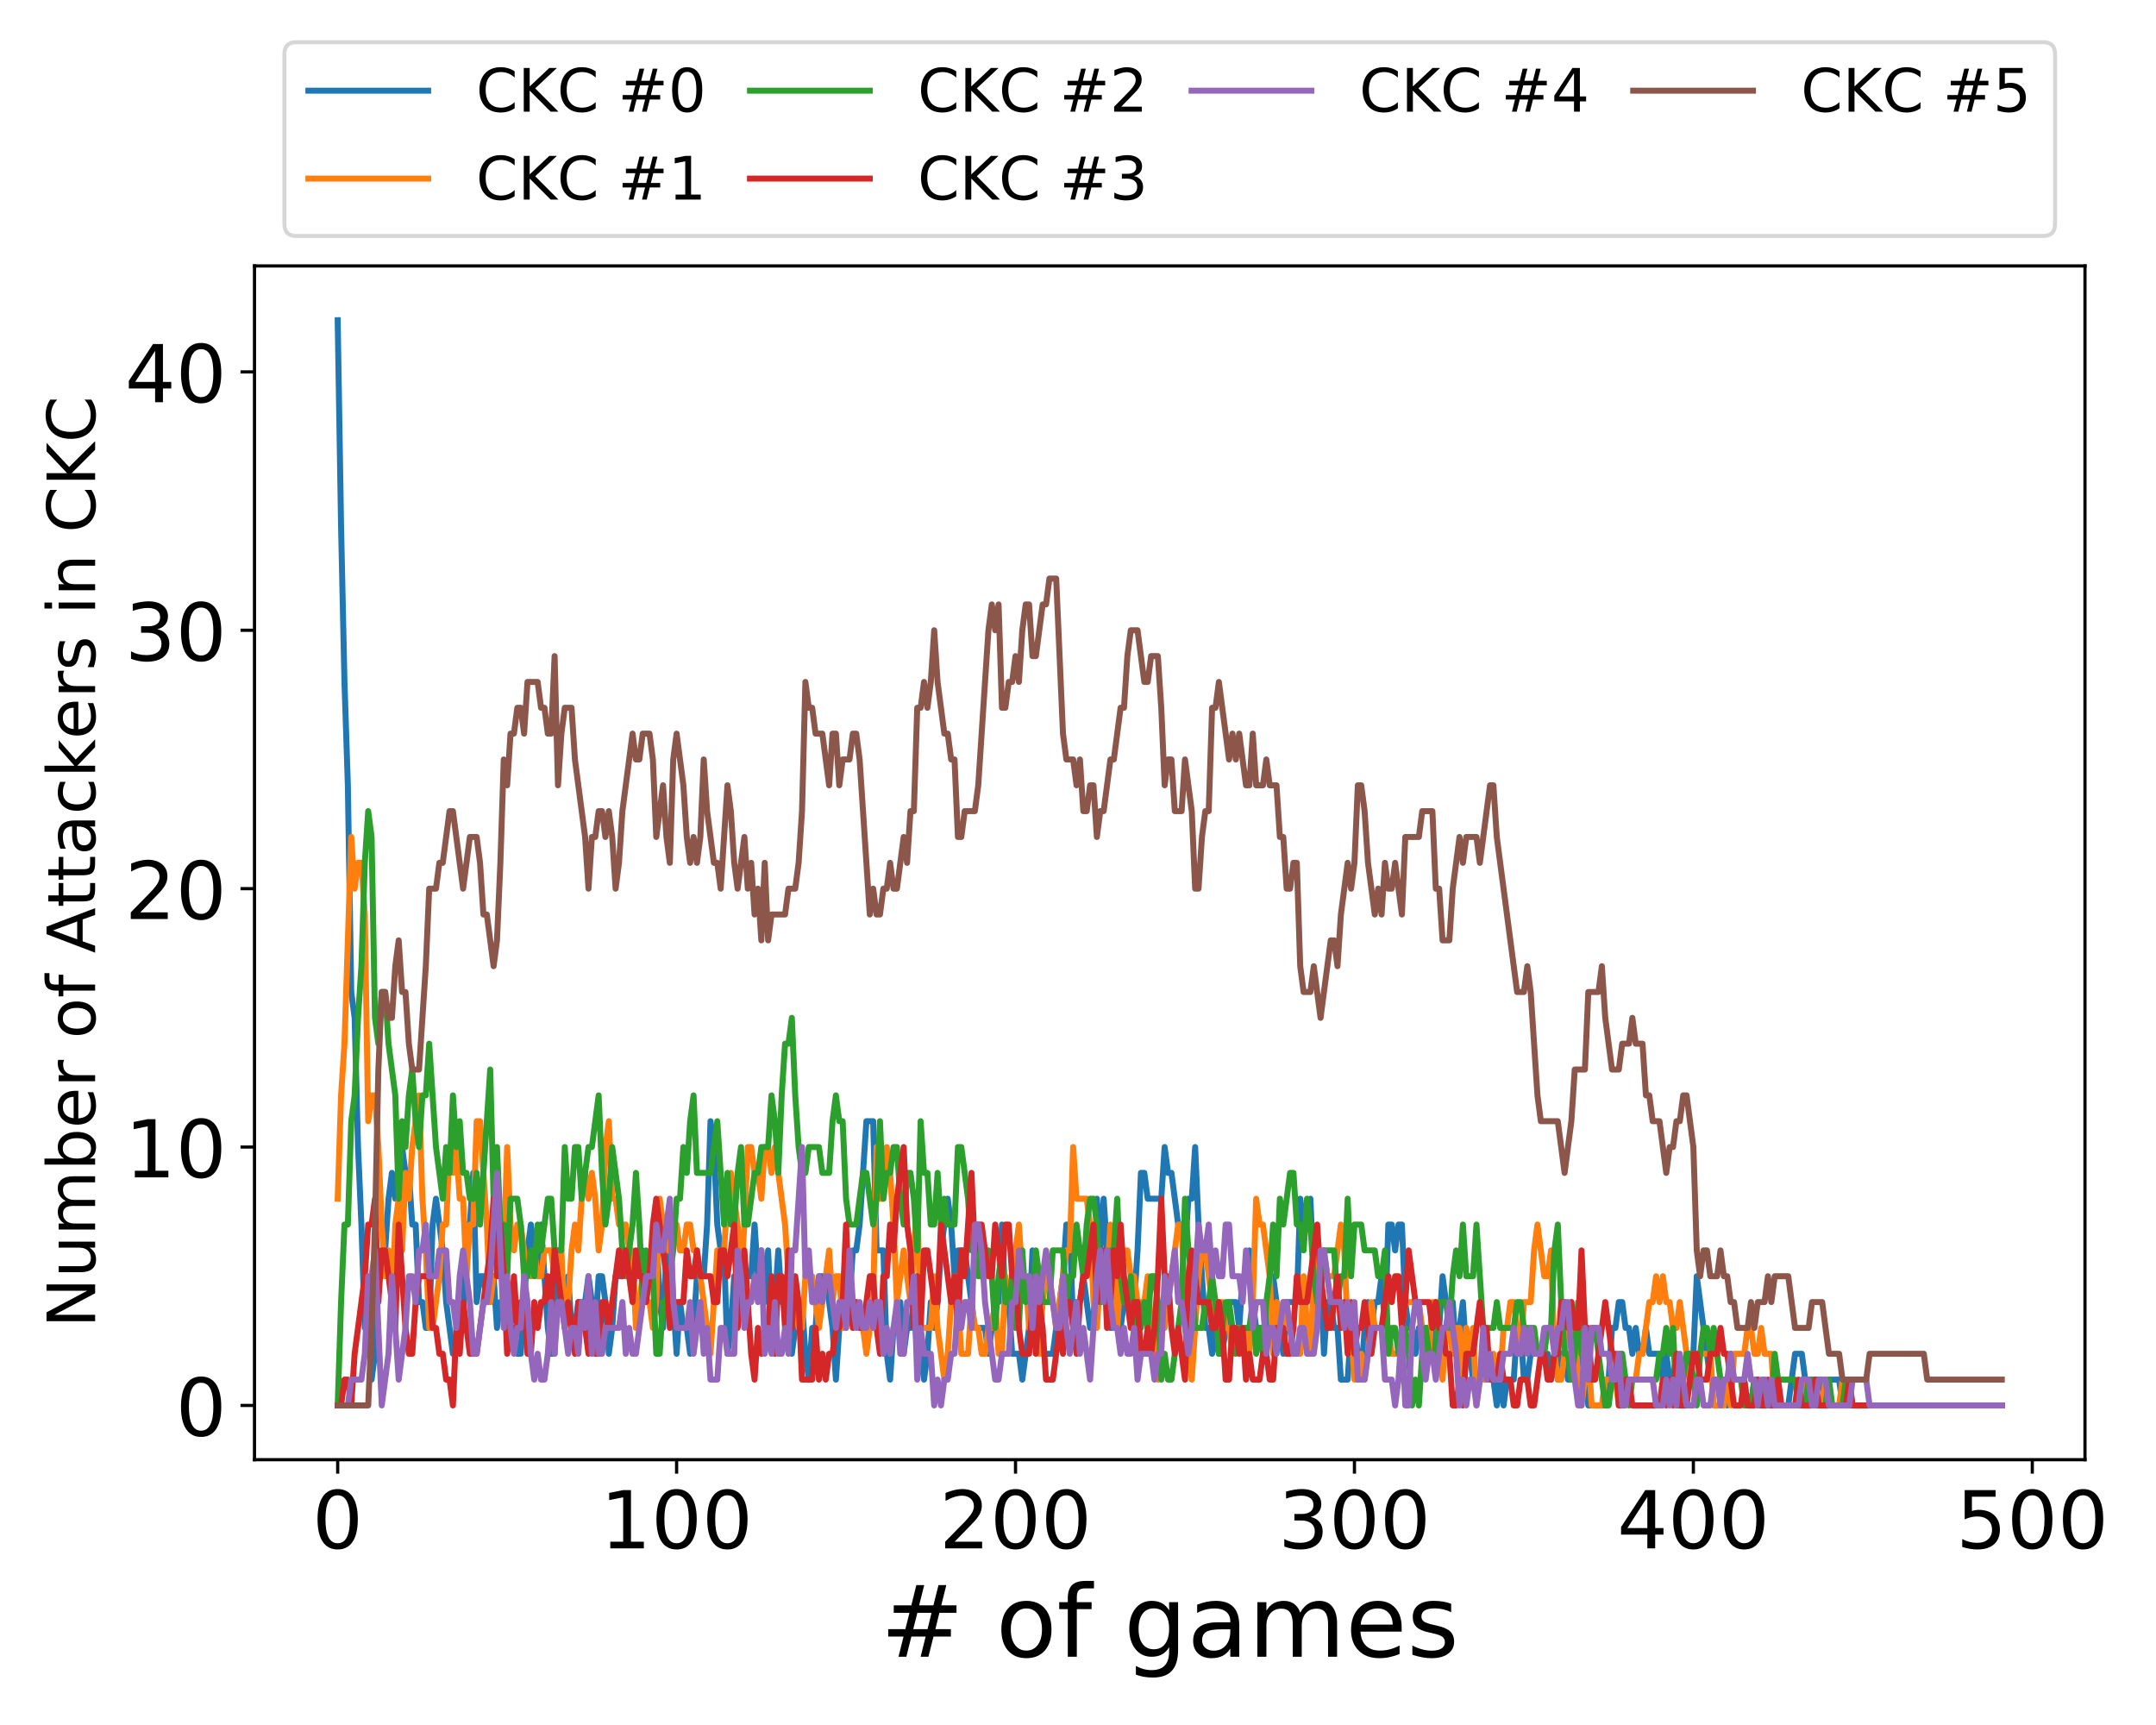 <?xml version="1.0" encoding="utf-8" standalone="no"?>
<!DOCTYPE svg PUBLIC "-//W3C//DTD SVG 1.1//EN"
  "http://www.w3.org/Graphics/SVG/1.1/DTD/svg11.dtd">
<!-- Created with matplotlib (https://matplotlib.org/) -->
<svg height="432pt" version="1.1" viewBox="0 0 540 432" width="540pt" xmlns="http://www.w3.org/2000/svg" xmlns:xlink="http://www.w3.org/1999/xlink">
 <defs>
  <style type="text/css">
*{stroke-linecap:butt;stroke-linejoin:round;}
  </style>
 </defs>
 <g id="figure_1">
  <g id="patch_1">
   <path d="M 0 432 
L 540 432 
L 540 0 
L 0 0 
z
" style="fill:#ffffff;"/>
  </g>
  <g id="axes_1">
   <g id="patch_2">
    <path d="M 63.74 365.56 
L 522.214 365.56 
L 522.214 66.6 
L 63.74 66.6 
z
" style="fill:#ffffff;"/>
   </g>
   <g id="matplotlib.axis_1">
    <g id="xtick_1">
     <g id="line2d_1">
      <defs>
       <path d="M 0 0 
L 0 3.5 
" id="mb23cb53c45" style="stroke:#000000;stroke-width:0.8;"/>
      </defs>
      <g>
       <use style="stroke:#000000;stroke-width:0.8;" x="84.58" xlink:href="#mb23cb53c45" y="365.56"/>
      </g>
     </g>
     <g id="text_1">
      <!-- 0 -->
      <defs>
       <path d="M 31.781 66.406 
Q 24.172 66.406 20.328 58.906 
Q 16.5 51.422 16.5 36.375 
Q 16.5 21.391 20.328 13.891 
Q 24.172 6.391 31.781 6.391 
Q 39.453 6.391 43.281 13.891 
Q 47.125 21.391 47.125 36.375 
Q 47.125 51.422 43.281 58.906 
Q 39.453 66.406 31.781 66.406 
z
M 31.781 74.219 
Q 44.047 74.219 50.516 64.516 
Q 56.984 54.828 56.984 36.375 
Q 56.984 17.969 50.516 8.266 
Q 44.047 -1.422 31.781 -1.422 
Q 19.531 -1.422 13.062 8.266 
Q 6.594 17.969 6.594 36.375 
Q 6.594 54.828 13.062 64.516 
Q 19.531 74.219 31.781 74.219 
z
" id="DejaVuSans-48"/>
      </defs>
      <g transform="translate(78.217 387.757)scale(0.2 -0.2)">
       <use xlink:href="#DejaVuSans-48"/>
      </g>
     </g>
    </g>
    <g id="xtick_2">
     <g id="line2d_2">
      <g>
       <use style="stroke:#000000;stroke-width:0.8;" x="169.467" xlink:href="#mb23cb53c45" y="365.56"/>
      </g>
     </g>
     <g id="text_2">
      <!-- 100 -->
      <defs>
       <path d="M 12.406 8.297 
L 28.516 8.297 
L 28.516 63.922 
L 10.984 60.406 
L 10.984 69.391 
L 28.422 72.906 
L 38.281 72.906 
L 38.281 8.297 
L 54.391 8.297 
L 54.391 0 
L 12.406 0 
z
" id="DejaVuSans-49"/>
      </defs>
      <g transform="translate(150.379 387.757)scale(0.2 -0.2)">
       <use xlink:href="#DejaVuSans-49"/>
       <use x="63.623" xlink:href="#DejaVuSans-48"/>
       <use x="127.246" xlink:href="#DejaVuSans-48"/>
      </g>
     </g>
    </g>
    <g id="xtick_3">
     <g id="line2d_3">
      <g>
       <use style="stroke:#000000;stroke-width:0.8;" x="254.353" xlink:href="#mb23cb53c45" y="365.56"/>
      </g>
     </g>
     <g id="text_3">
      <!-- 200 -->
      <defs>
       <path d="M 19.188 8.297 
L 53.609 8.297 
L 53.609 0 
L 7.328 0 
L 7.328 8.297 
Q 12.938 14.109 22.625 23.891 
Q 32.328 33.688 34.812 36.531 
Q 39.547 41.844 41.422 45.531 
Q 43.312 49.219 43.312 52.781 
Q 43.312 58.594 39.234 62.25 
Q 35.156 65.922 28.609 65.922 
Q 23.969 65.922 18.812 64.312 
Q 13.672 62.703 7.812 59.422 
L 7.812 69.391 
Q 13.766 71.781 18.938 73 
Q 24.125 74.219 28.422 74.219 
Q 39.75 74.219 46.484 68.547 
Q 53.219 62.891 53.219 53.422 
Q 53.219 48.922 51.531 44.891 
Q 49.859 40.875 45.406 35.406 
Q 44.188 33.984 37.641 27.219 
Q 31.109 20.453 19.188 8.297 
z
" id="DejaVuSans-50"/>
      </defs>
      <g transform="translate(235.266 387.757)scale(0.2 -0.2)">
       <use xlink:href="#DejaVuSans-50"/>
       <use x="63.623" xlink:href="#DejaVuSans-48"/>
       <use x="127.246" xlink:href="#DejaVuSans-48"/>
      </g>
     </g>
    </g>
    <g id="xtick_4">
     <g id="line2d_4">
      <g>
       <use style="stroke:#000000;stroke-width:0.8;" x="339.24" xlink:href="#mb23cb53c45" y="365.56"/>
      </g>
     </g>
     <g id="text_4">
      <!-- 300 -->
      <defs>
       <path d="M 40.578 39.312 
Q 47.656 37.797 51.625 33 
Q 55.609 28.219 55.609 21.188 
Q 55.609 10.406 48.188 4.484 
Q 40.766 -1.422 27.094 -1.422 
Q 22.516 -1.422 17.656 -0.516 
Q 12.797 0.391 7.625 2.203 
L 7.625 11.719 
Q 11.719 9.328 16.594 8.109 
Q 21.484 6.891 26.812 6.891 
Q 36.078 6.891 40.938 10.547 
Q 45.797 14.203 45.797 21.188 
Q 45.797 27.641 41.281 31.266 
Q 36.766 34.906 28.719 34.906 
L 20.219 34.906 
L 20.219 43.016 
L 29.109 43.016 
Q 36.375 43.016 40.234 45.922 
Q 44.094 48.828 44.094 54.297 
Q 44.094 59.906 40.109 62.906 
Q 36.141 65.922 28.719 65.922 
Q 24.656 65.922 20.016 65.031 
Q 15.375 64.156 9.812 62.312 
L 9.812 71.094 
Q 15.438 72.656 20.344 73.438 
Q 25.25 74.219 29.594 74.219 
Q 40.828 74.219 47.359 69.109 
Q 53.906 64.016 53.906 55.328 
Q 53.906 49.266 50.438 45.094 
Q 46.969 40.922 40.578 39.312 
z
" id="DejaVuSans-51"/>
      </defs>
      <g transform="translate(320.153 387.757)scale(0.2 -0.2)">
       <use xlink:href="#DejaVuSans-51"/>
       <use x="63.623" xlink:href="#DejaVuSans-48"/>
       <use x="127.246" xlink:href="#DejaVuSans-48"/>
      </g>
     </g>
    </g>
    <g id="xtick_5">
     <g id="line2d_5">
      <g>
       <use style="stroke:#000000;stroke-width:0.8;" x="424.127" xlink:href="#mb23cb53c45" y="365.56"/>
      </g>
     </g>
     <g id="text_5">
      <!-- 400 -->
      <defs>
       <path d="M 37.797 64.312 
L 12.891 25.391 
L 37.797 25.391 
z
M 35.203 72.906 
L 47.609 72.906 
L 47.609 25.391 
L 58.016 25.391 
L 58.016 17.188 
L 47.609 17.188 
L 47.609 0 
L 37.797 0 
L 37.797 17.188 
L 4.891 17.188 
L 4.891 26.703 
z
" id="DejaVuSans-52"/>
      </defs>
      <g transform="translate(405.04 387.757)scale(0.2 -0.2)">
       <use xlink:href="#DejaVuSans-52"/>
       <use x="63.623" xlink:href="#DejaVuSans-48"/>
       <use x="127.246" xlink:href="#DejaVuSans-48"/>
      </g>
     </g>
    </g>
    <g id="xtick_6">
     <g id="line2d_6">
      <g>
       <use style="stroke:#000000;stroke-width:0.8;" x="509.014" xlink:href="#mb23cb53c45" y="365.56"/>
      </g>
     </g>
     <g id="text_6">
      <!-- 500 -->
      <defs>
       <path d="M 10.797 72.906 
L 49.516 72.906 
L 49.516 64.594 
L 19.828 64.594 
L 19.828 46.734 
Q 21.969 47.469 24.109 47.828 
Q 26.266 48.188 28.422 48.188 
Q 40.625 48.188 47.75 41.5 
Q 54.891 34.812 54.891 23.391 
Q 54.891 11.625 47.562 5.094 
Q 40.234 -1.422 26.906 -1.422 
Q 22.312 -1.422 17.547 -0.641 
Q 12.797 0.141 7.719 1.703 
L 7.719 11.625 
Q 12.109 9.234 16.797 8.062 
Q 21.484 6.891 26.703 6.891 
Q 35.156 6.891 40.078 11.328 
Q 45.016 15.766 45.016 23.391 
Q 45.016 31 40.078 35.438 
Q 35.156 39.891 26.703 39.891 
Q 22.75 39.891 18.812 39.016 
Q 14.891 38.141 10.797 36.281 
z
" id="DejaVuSans-53"/>
      </defs>
      <g transform="translate(489.927 387.757)scale(0.2 -0.2)">
       <use xlink:href="#DejaVuSans-53"/>
       <use x="63.623" xlink:href="#DejaVuSans-48"/>
       <use x="127.246" xlink:href="#DejaVuSans-48"/>
      </g>
     </g>
    </g>
    <g id="text_7">
     <!-- # of games -->
     <defs>
      <path d="M 51.125 44 
L 36.922 44 
L 32.812 27.688 
L 47.125 27.688 
z
M 43.797 71.781 
L 38.719 51.516 
L 52.984 51.516 
L 58.109 71.781 
L 65.922 71.781 
L 60.891 51.516 
L 76.125 51.516 
L 76.125 44 
L 58.984 44 
L 54.984 27.688 
L 70.516 27.688 
L 70.516 20.219 
L 53.078 20.219 
L 48 0 
L 40.188 0 
L 45.219 20.219 
L 30.906 20.219 
L 25.875 0 
L 18.016 0 
L 23.094 20.219 
L 7.719 20.219 
L 7.719 27.688 
L 24.906 27.688 
L 29 44 
L 13.281 44 
L 13.281 51.516 
L 30.906 51.516 
L 35.891 71.781 
z
" id="DejaVuSans-35"/>
      <path id="DejaVuSans-32"/>
      <path d="M 30.609 48.391 
Q 23.391 48.391 19.188 42.75 
Q 14.984 37.109 14.984 27.297 
Q 14.984 17.484 19.156 11.844 
Q 23.344 6.203 30.609 6.203 
Q 37.797 6.203 41.984 11.859 
Q 46.188 17.531 46.188 27.297 
Q 46.188 37.016 41.984 42.703 
Q 37.797 48.391 30.609 48.391 
z
M 30.609 56 
Q 42.328 56 49.016 48.375 
Q 55.719 40.766 55.719 27.297 
Q 55.719 13.875 49.016 6.219 
Q 42.328 -1.422 30.609 -1.422 
Q 18.844 -1.422 12.172 6.219 
Q 5.516 13.875 5.516 27.297 
Q 5.516 40.766 12.172 48.375 
Q 18.844 56 30.609 56 
z
" id="DejaVuSans-111"/>
      <path d="M 37.109 75.984 
L 37.109 68.5 
L 28.516 68.5 
Q 23.688 68.5 21.797 66.547 
Q 19.922 64.594 19.922 59.516 
L 19.922 54.688 
L 34.719 54.688 
L 34.719 47.703 
L 19.922 47.703 
L 19.922 0 
L 10.891 0 
L 10.891 47.703 
L 2.297 47.703 
L 2.297 54.688 
L 10.891 54.688 
L 10.891 58.5 
Q 10.891 67.625 15.141 71.797 
Q 19.391 75.984 28.609 75.984 
z
" id="DejaVuSans-102"/>
      <path d="M 45.406 27.984 
Q 45.406 37.75 41.375 43.109 
Q 37.359 48.484 30.078 48.484 
Q 22.859 48.484 18.828 43.109 
Q 14.797 37.75 14.797 27.984 
Q 14.797 18.266 18.828 12.891 
Q 22.859 7.516 30.078 7.516 
Q 37.359 7.516 41.375 12.891 
Q 45.406 18.266 45.406 27.984 
z
M 54.391 6.781 
Q 54.391 -7.172 48.188 -13.984 
Q 42 -20.797 29.203 -20.797 
Q 24.469 -20.797 20.266 -20.094 
Q 16.062 -19.391 12.109 -17.922 
L 12.109 -9.188 
Q 16.062 -11.328 19.922 -12.344 
Q 23.781 -13.375 27.781 -13.375 
Q 36.625 -13.375 41.016 -8.766 
Q 45.406 -4.156 45.406 5.172 
L 45.406 9.625 
Q 42.625 4.781 38.281 2.391 
Q 33.938 0 27.875 0 
Q 17.828 0 11.672 7.656 
Q 5.516 15.328 5.516 27.984 
Q 5.516 40.672 11.672 48.328 
Q 17.828 56 27.875 56 
Q 33.938 56 38.281 53.609 
Q 42.625 51.219 45.406 46.391 
L 45.406 54.688 
L 54.391 54.688 
z
" id="DejaVuSans-103"/>
      <path d="M 34.281 27.484 
Q 23.391 27.484 19.188 25 
Q 14.984 22.516 14.984 16.5 
Q 14.984 11.719 18.141 8.906 
Q 21.297 6.109 26.703 6.109 
Q 34.188 6.109 38.703 11.406 
Q 43.219 16.703 43.219 25.484 
L 43.219 27.484 
z
M 52.203 31.203 
L 52.203 0 
L 43.219 0 
L 43.219 8.297 
Q 40.141 3.328 35.547 0.953 
Q 30.953 -1.422 24.312 -1.422 
Q 15.922 -1.422 10.953 3.297 
Q 6 8.016 6 15.922 
Q 6 25.141 12.172 29.828 
Q 18.359 34.516 30.609 34.516 
L 43.219 34.516 
L 43.219 35.406 
Q 43.219 41.609 39.141 45 
Q 35.062 48.391 27.688 48.391 
Q 23 48.391 18.547 47.266 
Q 14.109 46.141 10.016 43.891 
L 10.016 52.203 
Q 14.938 54.109 19.578 55.047 
Q 24.219 56 28.609 56 
Q 40.484 56 46.344 49.844 
Q 52.203 43.703 52.203 31.203 
z
" id="DejaVuSans-97"/>
      <path d="M 52 44.188 
Q 55.375 50.25 60.062 53.125 
Q 64.75 56 71.094 56 
Q 79.641 56 84.281 50.016 
Q 88.922 44.047 88.922 33.016 
L 88.922 0 
L 79.891 0 
L 79.891 32.719 
Q 79.891 40.578 77.094 44.375 
Q 74.312 48.188 68.609 48.188 
Q 61.625 48.188 57.562 43.547 
Q 53.516 38.922 53.516 30.906 
L 53.516 0 
L 44.484 0 
L 44.484 32.719 
Q 44.484 40.625 41.703 44.406 
Q 38.922 48.188 33.109 48.188 
Q 26.219 48.188 22.156 43.531 
Q 18.109 38.875 18.109 30.906 
L 18.109 0 
L 9.078 0 
L 9.078 54.688 
L 18.109 54.688 
L 18.109 46.188 
Q 21.188 51.219 25.484 53.609 
Q 29.781 56 35.688 56 
Q 41.656 56 45.828 52.969 
Q 50 49.953 52 44.188 
z
" id="DejaVuSans-109"/>
      <path d="M 56.203 29.594 
L 56.203 25.203 
L 14.891 25.203 
Q 15.484 15.922 20.484 11.062 
Q 25.484 6.203 34.422 6.203 
Q 39.594 6.203 44.453 7.469 
Q 49.312 8.734 54.109 11.281 
L 54.109 2.781 
Q 49.266 0.734 44.188 -0.344 
Q 39.109 -1.422 33.891 -1.422 
Q 20.797 -1.422 13.156 6.188 
Q 5.516 13.812 5.516 26.812 
Q 5.516 40.234 12.766 48.109 
Q 20.016 56 32.328 56 
Q 43.359 56 49.781 48.891 
Q 56.203 41.797 56.203 29.594 
z
M 47.219 32.234 
Q 47.125 39.594 43.094 43.984 
Q 39.062 48.391 32.422 48.391 
Q 24.906 48.391 20.391 44.141 
Q 15.875 39.891 15.188 32.172 
z
" id="DejaVuSans-101"/>
      <path d="M 44.281 53.078 
L 44.281 44.578 
Q 40.484 46.531 36.375 47.5 
Q 32.281 48.484 27.875 48.484 
Q 21.188 48.484 17.844 46.438 
Q 14.5 44.391 14.5 40.281 
Q 14.5 37.156 16.891 35.375 
Q 19.281 33.594 26.516 31.984 
L 29.594 31.297 
Q 39.156 29.25 43.188 25.516 
Q 47.219 21.781 47.219 15.094 
Q 47.219 7.469 41.188 3.016 
Q 35.156 -1.422 24.609 -1.422 
Q 20.219 -1.422 15.453 -0.562 
Q 10.688 0.297 5.422 2 
L 5.422 11.281 
Q 10.406 8.688 15.234 7.391 
Q 20.062 6.109 24.812 6.109 
Q 31.156 6.109 34.562 8.281 
Q 37.984 10.453 37.984 14.406 
Q 37.984 18.062 35.516 20.016 
Q 33.062 21.969 24.703 23.781 
L 21.578 24.516 
Q 13.234 26.266 9.516 29.906 
Q 5.812 33.547 5.812 39.891 
Q 5.812 47.609 11.281 51.797 
Q 16.75 56 26.812 56 
Q 31.781 56 36.172 55.266 
Q 40.578 54.547 44.281 53.078 
z
" id="DejaVuSans-115"/>
     </defs>
     <g transform="translate(220.534 414.912)scale(0.25 -0.25)">
      <use xlink:href="#DejaVuSans-35"/>
      <use x="83.789" xlink:href="#DejaVuSans-32"/>
      <use x="115.576" xlink:href="#DejaVuSans-111"/>
      <use x="176.758" xlink:href="#DejaVuSans-102"/>
      <use x="211.963" xlink:href="#DejaVuSans-32"/>
      <use x="243.75" xlink:href="#DejaVuSans-103"/>
      <use x="307.227" xlink:href="#DejaVuSans-97"/>
      <use x="368.506" xlink:href="#DejaVuSans-109"/>
      <use x="465.918" xlink:href="#DejaVuSans-101"/>
      <use x="527.441" xlink:href="#DejaVuSans-115"/>
     </g>
    </g>
   </g>
   <g id="matplotlib.axis_2">
    <g id="ytick_1">
     <g id="line2d_7">
      <defs>
       <path d="M 0 0 
L -3.5 0 
" id="m741df9e11e" style="stroke:#000000;stroke-width:0.8;"/>
      </defs>
      <g>
       <use style="stroke:#000000;stroke-width:0.8;" x="63.74" xlink:href="#m741df9e11e" y="351.971"/>
      </g>
     </g>
     <g id="text_8">
      <!-- 0 -->
      <g transform="translate(44.015 359.569)scale(0.2 -0.2)">
       <use xlink:href="#DejaVuSans-48"/>
      </g>
     </g>
    </g>
    <g id="ytick_2">
     <g id="line2d_8">
      <g>
       <use style="stroke:#000000;stroke-width:0.8;" x="63.74" xlink:href="#m741df9e11e" y="287.261"/>
      </g>
     </g>
     <g id="text_9">
      <!-- 10 -->
      <g transform="translate(31.29 294.859)scale(0.2 -0.2)">
       <use xlink:href="#DejaVuSans-49"/>
       <use x="63.623" xlink:href="#DejaVuSans-48"/>
      </g>
     </g>
    </g>
    <g id="ytick_3">
     <g id="line2d_9">
      <g>
       <use style="stroke:#000000;stroke-width:0.8;" x="63.74" xlink:href="#m741df9e11e" y="222.551"/>
      </g>
     </g>
     <g id="text_10">
      <!-- 20 -->
      <g transform="translate(31.29 230.149)scale(0.2 -0.2)">
       <use xlink:href="#DejaVuSans-50"/>
       <use x="63.623" xlink:href="#DejaVuSans-48"/>
      </g>
     </g>
    </g>
    <g id="ytick_4">
     <g id="line2d_10">
      <g>
       <use style="stroke:#000000;stroke-width:0.8;" x="63.74" xlink:href="#m741df9e11e" y="157.841"/>
      </g>
     </g>
     <g id="text_11">
      <!-- 30 -->
      <g transform="translate(31.29 165.439)scale(0.2 -0.2)">
       <use xlink:href="#DejaVuSans-51"/>
       <use x="63.623" xlink:href="#DejaVuSans-48"/>
      </g>
     </g>
    </g>
    <g id="ytick_5">
     <g id="line2d_11">
      <g>
       <use style="stroke:#000000;stroke-width:0.8;" x="63.74" xlink:href="#m741df9e11e" y="93.131"/>
      </g>
     </g>
     <g id="text_12">
      <!-- 40 -->
      <g transform="translate(31.29 100.73)scale(0.2 -0.2)">
       <use xlink:href="#DejaVuSans-52"/>
       <use x="63.623" xlink:href="#DejaVuSans-48"/>
      </g>
     </g>
    </g>
    <g id="text_13">
     <!-- Number of Attackers in CKC -->
     <defs>
      <path d="M 9.812 72.906 
L 23.094 72.906 
L 55.422 11.922 
L 55.422 72.906 
L 64.984 72.906 
L 64.984 0 
L 51.703 0 
L 19.391 60.984 
L 19.391 0 
L 9.812 0 
z
" id="DejaVuSans-78"/>
      <path d="M 8.5 21.578 
L 8.5 54.688 
L 17.484 54.688 
L 17.484 21.922 
Q 17.484 14.156 20.5 10.266 
Q 23.531 6.391 29.594 6.391 
Q 36.859 6.391 41.078 11.031 
Q 45.312 15.672 45.312 23.688 
L 45.312 54.688 
L 54.297 54.688 
L 54.297 0 
L 45.312 0 
L 45.312 8.406 
Q 42.047 3.422 37.719 1 
Q 33.406 -1.422 27.688 -1.422 
Q 18.266 -1.422 13.375 4.438 
Q 8.5 10.297 8.5 21.578 
z
M 31.109 56 
z
" id="DejaVuSans-117"/>
      <path d="M 48.688 27.297 
Q 48.688 37.203 44.609 42.844 
Q 40.531 48.484 33.406 48.484 
Q 26.266 48.484 22.188 42.844 
Q 18.109 37.203 18.109 27.297 
Q 18.109 17.391 22.188 11.75 
Q 26.266 6.109 33.406 6.109 
Q 40.531 6.109 44.609 11.75 
Q 48.688 17.391 48.688 27.297 
z
M 18.109 46.391 
Q 20.953 51.266 25.266 53.625 
Q 29.594 56 35.594 56 
Q 45.562 56 51.781 48.094 
Q 58.016 40.188 58.016 27.297 
Q 58.016 14.406 51.781 6.484 
Q 45.562 -1.422 35.594 -1.422 
Q 29.594 -1.422 25.266 0.953 
Q 20.953 3.328 18.109 8.203 
L 18.109 0 
L 9.078 0 
L 9.078 75.984 
L 18.109 75.984 
z
" id="DejaVuSans-98"/>
      <path d="M 41.109 46.297 
Q 39.594 47.172 37.812 47.578 
Q 36.031 48 33.891 48 
Q 26.266 48 22.188 43.047 
Q 18.109 38.094 18.109 28.812 
L 18.109 0 
L 9.078 0 
L 9.078 54.688 
L 18.109 54.688 
L 18.109 46.188 
Q 20.953 51.172 25.484 53.578 
Q 30.031 56 36.531 56 
Q 37.453 56 38.578 55.875 
Q 39.703 55.766 41.062 55.516 
z
" id="DejaVuSans-114"/>
      <path d="M 34.188 63.188 
L 20.797 26.906 
L 47.609 26.906 
z
M 28.609 72.906 
L 39.797 72.906 
L 67.578 0 
L 57.328 0 
L 50.688 18.703 
L 17.828 18.703 
L 11.188 0 
L 0.781 0 
z
" id="DejaVuSans-65"/>
      <path d="M 18.312 70.219 
L 18.312 54.688 
L 36.812 54.688 
L 36.812 47.703 
L 18.312 47.703 
L 18.312 18.016 
Q 18.312 11.328 20.141 9.422 
Q 21.969 7.516 27.594 7.516 
L 36.812 7.516 
L 36.812 0 
L 27.594 0 
Q 17.188 0 13.234 3.875 
Q 9.281 7.766 9.281 18.016 
L 9.281 47.703 
L 2.688 47.703 
L 2.688 54.688 
L 9.281 54.688 
L 9.281 70.219 
z
" id="DejaVuSans-116"/>
      <path d="M 48.781 52.594 
L 48.781 44.188 
Q 44.969 46.297 41.141 47.344 
Q 37.312 48.391 33.406 48.391 
Q 24.656 48.391 19.812 42.844 
Q 14.984 37.312 14.984 27.297 
Q 14.984 17.281 19.812 11.734 
Q 24.656 6.203 33.406 6.203 
Q 37.312 6.203 41.141 7.25 
Q 44.969 8.297 48.781 10.406 
L 48.781 2.094 
Q 45.016 0.344 40.984 -0.531 
Q 36.969 -1.422 32.422 -1.422 
Q 20.062 -1.422 12.781 6.344 
Q 5.516 14.109 5.516 27.297 
Q 5.516 40.672 12.859 48.328 
Q 20.219 56 33.016 56 
Q 37.156 56 41.109 55.141 
Q 45.062 54.297 48.781 52.594 
z
" id="DejaVuSans-99"/>
      <path d="M 9.078 75.984 
L 18.109 75.984 
L 18.109 31.109 
L 44.922 54.688 
L 56.391 54.688 
L 27.391 29.109 
L 57.625 0 
L 45.906 0 
L 18.109 26.703 
L 18.109 0 
L 9.078 0 
z
" id="DejaVuSans-107"/>
      <path d="M 9.422 54.688 
L 18.406 54.688 
L 18.406 0 
L 9.422 0 
z
M 9.422 75.984 
L 18.406 75.984 
L 18.406 64.594 
L 9.422 64.594 
z
" id="DejaVuSans-105"/>
      <path d="M 54.891 33.016 
L 54.891 0 
L 45.906 0 
L 45.906 32.719 
Q 45.906 40.484 42.875 44.328 
Q 39.844 48.188 33.797 48.188 
Q 26.516 48.188 22.312 43.547 
Q 18.109 38.922 18.109 30.906 
L 18.109 0 
L 9.078 0 
L 9.078 54.688 
L 18.109 54.688 
L 18.109 46.188 
Q 21.344 51.125 25.703 53.562 
Q 30.078 56 35.797 56 
Q 45.219 56 50.047 50.172 
Q 54.891 44.344 54.891 33.016 
z
" id="DejaVuSans-110"/>
      <path d="M 64.406 67.281 
L 64.406 56.891 
Q 59.422 61.531 53.781 63.812 
Q 48.141 66.109 41.797 66.109 
Q 29.297 66.109 22.656 58.469 
Q 16.016 50.828 16.016 36.375 
Q 16.016 21.969 22.656 14.328 
Q 29.297 6.688 41.797 6.688 
Q 48.141 6.688 53.781 8.984 
Q 59.422 11.281 64.406 15.922 
L 64.406 5.609 
Q 59.234 2.094 53.438 0.328 
Q 47.656 -1.422 41.219 -1.422 
Q 24.656 -1.422 15.125 8.703 
Q 5.609 18.844 5.609 36.375 
Q 5.609 53.953 15.125 64.078 
Q 24.656 74.219 41.219 74.219 
Q 47.75 74.219 53.531 72.484 
Q 59.328 70.75 64.406 67.281 
z
" id="DejaVuSans-67"/>
      <path d="M 9.812 72.906 
L 19.672 72.906 
L 19.672 42.094 
L 52.391 72.906 
L 65.094 72.906 
L 28.906 38.922 
L 67.672 0 
L 54.688 0 
L 19.672 35.109 
L 19.672 0 
L 9.812 0 
z
" id="DejaVuSans-75"/>
     </defs>
     <g transform="translate(23.824 332.514)rotate(-90)scale(0.167 -0.167)">
      <use xlink:href="#DejaVuSans-78"/>
      <use x="74.805" xlink:href="#DejaVuSans-117"/>
      <use x="138.184" xlink:href="#DejaVuSans-109"/>
      <use x="235.596" xlink:href="#DejaVuSans-98"/>
      <use x="299.072" xlink:href="#DejaVuSans-101"/>
      <use x="360.596" xlink:href="#DejaVuSans-114"/>
      <use x="401.709" xlink:href="#DejaVuSans-32"/>
      <use x="433.496" xlink:href="#DejaVuSans-111"/>
      <use x="494.678" xlink:href="#DejaVuSans-102"/>
      <use x="529.883" xlink:href="#DejaVuSans-32"/>
      <use x="561.67" xlink:href="#DejaVuSans-65"/>
      <use x="630.062" xlink:href="#DejaVuSans-116"/>
      <use x="669.271" xlink:href="#DejaVuSans-116"/>
      <use x="708.48" xlink:href="#DejaVuSans-97"/>
      <use x="769.76" xlink:href="#DejaVuSans-99"/>
      <use x="824.74" xlink:href="#DejaVuSans-107"/>
      <use x="882.604" xlink:href="#DejaVuSans-101"/>
      <use x="944.127" xlink:href="#DejaVuSans-114"/>
      <use x="985.24" xlink:href="#DejaVuSans-115"/>
      <use x="1037.34" xlink:href="#DejaVuSans-32"/>
      <use x="1069.127" xlink:href="#DejaVuSans-105"/>
      <use x="1096.91" xlink:href="#DejaVuSans-110"/>
      <use x="1160.289" xlink:href="#DejaVuSans-32"/>
      <use x="1192.076" xlink:href="#DejaVuSans-67"/>
      <use x="1261.9" xlink:href="#DejaVuSans-75"/>
      <use x="1327.398" xlink:href="#DejaVuSans-67"/>
     </g>
    </g>
   </g>
   <g id="line2d_12">
    <path clip-path="url(#pd38e720ac1)" d="M 84.58 80.189 
L 85.429 131.957 
L 86.277 170.783 
L 87.126 196.667 
L 87.975 248.435 
L 88.824 254.906 
L 89.673 287.261 
L 90.522 306.674 
L 91.371 332.558 
L 92.22 326.087 
L 93.068 345.5 
L 93.917 339.029 
L 94.766 313.145 
L 95.615 319.616 
L 96.464 313.145 
L 97.313 300.203 
L 98.162 293.732 
L 99.01 300.203 
L 99.859 300.203 
L 100.708 287.261 
L 101.557 293.732 
L 102.406 293.732 
L 103.255 306.674 
L 104.104 306.674 
L 104.953 326.087 
L 105.801 326.087 
L 106.65 332.558 
L 107.499 332.558 
L 108.348 306.674 
L 109.197 300.203 
L 110.895 313.145 
L 111.744 326.087 
L 113.441 339.029 
L 114.29 339.029 
L 115.139 332.558 
L 115.988 332.558 
L 116.837 306.674 
L 117.686 306.674 
L 118.534 293.732 
L 119.383 326.087 
L 120.232 319.616 
L 121.081 319.616 
L 121.93 326.087 
L 122.779 326.087 
L 123.628 319.616 
L 124.477 332.558 
L 125.325 326.087 
L 127.023 326.087 
L 127.872 332.558 
L 128.721 332.558 
L 129.57 339.029 
L 130.419 339.029 
L 132.116 313.145 
L 132.965 306.674 
L 134.663 319.616 
L 135.512 306.674 
L 137.21 332.558 
L 138.058 339.029 
L 138.907 339.029 
L 139.756 313.145 
L 140.605 326.087 
L 141.454 326.087 
L 142.303 319.616 
L 143.152 332.558 
L 144.001 332.558 
L 144.849 326.087 
L 146.547 326.087 
L 147.396 319.616 
L 149.094 332.558 
L 149.943 319.616 
L 150.791 319.616 
L 151.64 326.087 
L 152.489 339.029 
L 153.338 332.558 
L 154.187 319.616 
L 155.885 319.616 
L 156.734 313.145 
L 157.582 319.616 
L 159.28 319.616 
L 160.129 313.145 
L 160.978 313.145 
L 161.827 319.616 
L 163.525 319.616 
L 164.373 306.674 
L 165.222 326.087 
L 166.071 332.558 
L 166.92 313.145 
L 167.769 306.674 
L 168.618 326.087 
L 169.467 339.029 
L 170.315 326.087 
L 171.164 332.558 
L 172.013 332.558 
L 172.862 339.029 
L 173.711 332.558 
L 174.56 319.616 
L 176.258 319.616 
L 177.106 306.674 
L 177.955 280.79 
L 178.804 287.261 
L 179.653 306.674 
L 180.502 313.145 
L 181.351 313.145 
L 182.2 339.029 
L 183.049 332.558 
L 183.897 319.616 
L 188.142 319.616 
L 188.991 306.674 
L 189.839 319.616 
L 190.688 313.145 
L 191.537 326.087 
L 192.386 313.145 
L 193.235 332.558 
L 194.084 326.087 
L 194.933 313.145 
L 195.782 326.087 
L 196.63 326.087 
L 198.328 339.029 
L 200.026 326.087 
L 200.875 326.087 
L 201.724 339.029 
L 202.572 345.5 
L 203.421 332.558 
L 204.27 332.558 
L 205.119 319.616 
L 206.817 319.616 
L 208.515 332.558 
L 209.363 345.5 
L 210.212 332.558 
L 211.061 332.558 
L 211.91 326.087 
L 212.759 326.087 
L 213.608 313.145 
L 214.457 313.145 
L 215.306 306.674 
L 217.003 280.79 
L 218.701 280.79 
L 219.55 313.145 
L 221.248 313.145 
L 222.096 339.029 
L 222.945 345.5 
L 223.794 332.558 
L 224.643 332.558 
L 225.492 326.087 
L 226.341 339.029 
L 227.19 332.558 
L 228.039 332.558 
L 228.887 326.087 
L 229.736 339.029 
L 230.585 339.029 
L 231.434 345.5 
L 232.283 339.029 
L 233.132 326.087 
L 233.981 332.558 
L 234.829 326.087 
L 235.678 313.145 
L 237.376 300.203 
L 238.225 306.674 
L 239.074 319.616 
L 239.923 313.145 
L 241.62 313.145 
L 244.167 332.558 
L 246.714 332.558 
L 247.563 339.029 
L 249.26 326.087 
L 250.109 326.087 
L 250.958 306.674 
L 251.807 326.087 
L 252.656 326.087 
L 253.505 339.029 
L 255.202 339.029 
L 256.051 345.5 
L 257.749 332.558 
L 258.598 313.145 
L 259.447 326.087 
L 260.296 326.087 
L 261.144 339.029 
L 263.691 339.029 
L 266.238 319.616 
L 267.087 306.674 
L 267.935 306.674 
L 268.784 332.558 
L 269.633 326.087 
L 270.482 326.087 
L 271.331 319.616 
L 273.029 332.558 
L 273.877 332.558 
L 274.726 300.203 
L 275.575 313.145 
L 276.424 300.203 
L 277.273 313.145 
L 278.122 332.558 
L 278.971 332.558 
L 279.82 326.087 
L 280.668 332.558 
L 281.517 326.087 
L 284.064 326.087 
L 284.913 313.145 
L 285.762 293.732 
L 286.61 293.732 
L 287.459 300.203 
L 290.855 300.203 
L 291.704 287.261 
L 292.553 293.732 
L 293.401 293.732 
L 295.099 306.674 
L 295.948 306.674 
L 296.797 313.145 
L 297.646 300.203 
L 298.495 300.203 
L 299.344 287.261 
L 300.192 306.674 
L 301.89 332.558 
L 302.739 332.558 
L 303.588 339.029 
L 304.437 332.558 
L 305.286 339.029 
L 306.134 339.029 
L 307.832 326.087 
L 309.53 326.087 
L 310.379 332.558 
L 311.228 319.616 
L 312.077 319.616 
L 312.925 313.145 
L 313.774 326.087 
L 314.623 332.558 
L 317.17 332.558 
L 318.868 319.616 
L 321.414 339.029 
L 322.263 326.087 
L 324.81 326.087 
L 325.658 300.203 
L 326.507 306.674 
L 327.356 306.674 
L 328.205 300.203 
L 329.054 319.616 
L 329.903 326.087 
L 330.752 319.616 
L 331.601 339.029 
L 332.449 326.087 
L 333.298 326.087 
L 334.147 332.558 
L 334.996 332.558 
L 335.845 345.5 
L 337.543 345.5 
L 338.391 332.558 
L 339.24 332.558 
L 340.938 345.5 
L 341.787 332.558 
L 342.636 326.087 
L 343.485 332.558 
L 344.334 326.087 
L 345.182 326.087 
L 346.031 319.616 
L 346.88 332.558 
L 347.729 306.674 
L 348.578 306.674 
L 349.427 313.145 
L 350.276 306.674 
L 351.125 306.674 
L 351.973 326.087 
L 352.822 332.558 
L 353.671 332.558 
L 354.52 339.029 
L 355.369 332.558 
L 357.915 332.558 
L 358.764 339.029 
L 359.613 332.558 
L 360.462 332.558 
L 361.311 319.616 
L 362.16 326.087 
L 363.858 326.087 
L 364.706 339.029 
L 366.404 326.087 
L 367.253 339.029 
L 368.102 339.029 
L 368.951 345.5 
L 371.497 345.5 
L 372.346 339.029 
L 373.195 339.029 
L 374.893 351.971 
L 375.742 345.5 
L 376.591 351.971 
L 377.439 345.5 
L 379.137 345.5 
L 379.986 332.558 
L 380.835 332.558 
L 381.684 345.5 
L 382.533 345.5 
L 383.382 339.029 
L 387.626 339.029 
L 388.475 345.5 
L 389.324 339.029 
L 390.172 345.5 
L 391.021 339.029 
L 391.87 339.029 
L 392.719 345.5 
L 394.417 345.5 
L 395.266 339.029 
L 396.115 339.029 
L 397.812 351.971 
L 402.057 351.971 
L 402.906 345.5 
L 403.754 332.558 
L 404.603 332.558 
L 405.452 326.087 
L 406.301 326.087 
L 407.15 332.558 
L 407.999 332.558 
L 408.848 339.029 
L 409.696 332.558 
L 410.545 339.029 
L 411.394 339.029 
L 412.243 332.558 
L 413.092 339.029 
L 415.639 339.029 
L 416.487 345.5 
L 417.336 339.029 
L 418.185 345.5 
L 419.034 345.5 
L 419.883 339.029 
L 420.732 345.5 
L 421.581 345.5 
L 422.429 339.029 
L 424.127 339.029 
L 424.976 319.616 
L 428.372 345.5 
L 431.767 345.5 
L 432.616 351.971 
L 433.465 339.029 
L 434.314 345.5 
L 436.86 345.5 
L 437.709 351.971 
L 438.558 351.971 
L 439.407 345.5 
L 440.256 345.5 
L 441.105 351.971 
L 447.896 351.971 
L 449.593 339.029 
L 451.291 339.029 
L 452.14 345.5 
L 456.384 345.5 
L 457.233 351.971 
L 458.082 345.5 
L 460.629 345.5 
L 461.477 351.971 
L 501.374 351.971 
L 501.374 351.971 
" style="fill:none;stroke:#1f77b4;stroke-linecap:square;stroke-width:1.5;"/>
   </g>
   <g id="line2d_13">
    <path clip-path="url(#pd38e720ac1)" d="M 84.58 300.203 
L 85.429 274.319 
L 86.277 261.377 
L 87.975 209.609 
L 88.824 222.551 
L 89.673 216.08 
L 90.522 216.08 
L 91.371 229.022 
L 92.22 280.79 
L 93.068 274.319 
L 93.917 274.319 
L 94.766 287.261 
L 95.615 306.674 
L 96.464 319.616 
L 97.313 313.145 
L 98.162 326.087 
L 99.01 306.674 
L 99.859 300.203 
L 100.708 313.145 
L 101.557 293.732 
L 102.406 300.203 
L 103.255 287.261 
L 104.953 274.319 
L 105.801 300.203 
L 106.65 313.145 
L 107.499 332.558 
L 108.348 332.558 
L 110.046 319.616 
L 110.895 306.674 
L 111.744 306.674 
L 112.592 287.261 
L 113.441 293.732 
L 114.29 287.261 
L 115.139 300.203 
L 115.988 300.203 
L 116.837 319.616 
L 117.686 306.674 
L 118.534 306.674 
L 119.383 280.79 
L 120.232 280.79 
L 121.93 306.674 
L 122.779 326.087 
L 123.628 319.616 
L 125.325 319.616 
L 126.174 313.145 
L 127.023 287.261 
L 127.872 306.674 
L 128.721 313.145 
L 129.57 306.674 
L 130.419 306.674 
L 132.116 319.616 
L 132.965 319.616 
L 133.814 313.145 
L 134.663 319.616 
L 135.512 319.616 
L 136.361 313.145 
L 138.058 313.145 
L 138.907 319.616 
L 139.756 319.616 
L 140.605 313.145 
L 141.454 332.558 
L 142.303 326.087 
L 143.152 313.145 
L 144.001 306.674 
L 144.849 313.145 
L 145.698 300.203 
L 146.547 293.732 
L 147.396 300.203 
L 148.245 293.732 
L 149.094 300.203 
L 149.943 313.145 
L 150.791 306.674 
L 151.64 287.261 
L 152.489 280.79 
L 153.338 300.203 
L 154.187 300.203 
L 155.036 306.674 
L 156.734 306.674 
L 157.582 313.145 
L 158.431 313.145 
L 159.28 332.558 
L 160.978 319.616 
L 161.827 326.087 
L 162.676 326.087 
L 163.525 332.558 
L 164.373 326.087 
L 165.222 300.203 
L 166.92 313.145 
L 167.769 313.145 
L 168.618 306.674 
L 169.467 306.674 
L 170.315 313.145 
L 171.164 313.145 
L 172.013 306.674 
L 172.862 306.674 
L 173.711 313.145 
L 174.56 313.145 
L 177.955 339.029 
L 179.653 313.145 
L 181.351 313.145 
L 182.2 300.203 
L 183.049 293.732 
L 184.746 306.674 
L 185.595 319.616 
L 186.444 306.674 
L 187.293 287.261 
L 188.142 287.261 
L 188.991 293.732 
L 189.839 293.732 
L 190.688 300.203 
L 191.537 287.261 
L 192.386 287.261 
L 193.235 293.732 
L 194.084 287.261 
L 196.63 306.674 
L 197.479 319.616 
L 198.328 326.087 
L 199.177 326.087 
L 200.026 332.558 
L 200.875 332.558 
L 201.724 319.616 
L 203.421 319.616 
L 205.119 332.558 
L 207.666 313.145 
L 208.515 326.087 
L 209.363 319.616 
L 210.212 319.616 
L 211.061 332.558 
L 211.91 332.558 
L 212.759 326.087 
L 214.457 326.087 
L 215.306 332.558 
L 216.154 332.558 
L 217.003 339.029 
L 218.701 326.087 
L 219.55 287.261 
L 220.399 300.203 
L 221.248 300.203 
L 222.096 287.261 
L 222.945 293.732 
L 223.794 306.674 
L 224.643 326.087 
L 226.341 313.145 
L 228.039 326.087 
L 229.736 300.203 
L 230.585 332.558 
L 233.132 332.558 
L 233.981 319.616 
L 234.829 332.558 
L 236.527 345.5 
L 237.376 339.029 
L 238.225 326.087 
L 239.074 319.616 
L 239.923 326.087 
L 240.772 339.029 
L 242.469 339.029 
L 243.318 326.087 
L 244.167 332.558 
L 245.016 332.558 
L 245.865 339.029 
L 246.714 339.029 
L 247.563 332.558 
L 248.411 332.558 
L 249.26 326.087 
L 250.109 339.029 
L 250.958 339.029 
L 251.807 319.616 
L 252.656 326.087 
L 255.202 306.674 
L 256.051 319.616 
L 256.9 319.616 
L 257.749 332.558 
L 259.447 332.558 
L 260.296 339.029 
L 261.144 326.087 
L 261.993 319.616 
L 262.842 319.616 
L 264.54 332.558 
L 267.087 313.145 
L 267.935 313.145 
L 268.784 287.261 
L 269.633 300.203 
L 272.18 300.203 
L 273.029 306.674 
L 273.877 326.087 
L 274.726 332.558 
L 275.575 319.616 
L 276.424 326.087 
L 277.273 319.616 
L 278.122 306.674 
L 278.971 313.145 
L 279.82 332.558 
L 280.668 319.616 
L 281.517 313.145 
L 282.366 313.145 
L 283.215 319.616 
L 284.064 319.616 
L 284.913 326.087 
L 286.61 326.087 
L 287.459 319.616 
L 288.308 332.558 
L 289.157 332.558 
L 290.006 345.5 
L 290.855 332.558 
L 291.704 332.558 
L 295.099 306.674 
L 295.948 306.674 
L 296.797 326.087 
L 297.646 339.029 
L 298.495 345.5 
L 300.192 319.616 
L 301.041 313.145 
L 301.89 313.145 
L 304.437 332.558 
L 305.286 326.087 
L 306.134 326.087 
L 306.983 332.558 
L 307.832 332.558 
L 308.681 339.029 
L 309.53 332.558 
L 310.379 332.558 
L 311.228 339.029 
L 312.077 332.558 
L 312.925 339.029 
L 313.774 326.087 
L 314.623 300.203 
L 315.472 306.674 
L 316.321 306.674 
L 318.019 319.616 
L 318.868 339.029 
L 319.716 326.087 
L 320.565 332.558 
L 321.414 326.087 
L 322.263 332.558 
L 323.112 332.558 
L 323.961 339.029 
L 325.658 339.029 
L 326.507 319.616 
L 327.356 332.558 
L 328.205 339.029 
L 329.054 319.616 
L 329.903 313.145 
L 330.752 319.616 
L 331.601 313.145 
L 332.449 319.616 
L 334.147 319.616 
L 335.845 306.674 
L 336.694 313.145 
L 337.543 332.558 
L 338.391 332.558 
L 339.24 345.5 
L 340.089 345.5 
L 340.938 339.029 
L 341.787 345.5 
L 342.636 339.029 
L 343.485 326.087 
L 344.334 332.558 
L 347.729 332.558 
L 348.578 339.029 
L 350.276 339.029 
L 351.973 326.087 
L 355.369 326.087 
L 357.067 339.029 
L 357.915 339.029 
L 358.764 326.087 
L 359.613 326.087 
L 360.462 339.029 
L 361.311 345.5 
L 362.16 332.558 
L 363.009 332.558 
L 363.858 339.029 
L 364.706 332.558 
L 365.555 332.558 
L 366.404 345.5 
L 367.253 332.558 
L 368.102 339.029 
L 368.951 332.558 
L 369.8 351.971 
L 370.649 345.5 
L 373.195 345.5 
L 374.044 339.029 
L 374.893 345.5 
L 375.742 345.5 
L 376.591 332.558 
L 377.439 332.558 
L 378.288 326.087 
L 379.137 326.087 
L 380.835 339.029 
L 381.684 326.087 
L 383.382 326.087 
L 384.23 313.145 
L 385.079 306.674 
L 386.777 319.616 
L 387.626 319.616 
L 388.475 313.145 
L 389.324 339.029 
L 390.172 345.5 
L 391.021 345.5 
L 393.568 326.087 
L 394.417 332.558 
L 395.266 345.5 
L 396.115 351.971 
L 397.812 339.029 
L 398.661 351.971 
L 401.208 351.971 
L 402.057 345.5 
L 404.603 345.5 
L 405.452 351.971 
L 406.301 351.971 
L 407.15 345.5 
L 409.696 345.5 
L 410.545 339.029 
L 411.394 339.029 
L 413.092 326.087 
L 413.941 326.087 
L 414.79 319.616 
L 415.639 326.087 
L 416.487 319.616 
L 417.336 326.087 
L 418.185 326.087 
L 419.034 332.558 
L 419.883 332.558 
L 420.732 326.087 
L 423.278 345.5 
L 424.127 339.029 
L 428.372 339.029 
L 429.22 351.971 
L 431.767 351.971 
L 432.616 345.5 
L 433.465 351.971 
L 434.314 339.029 
L 436.86 339.029 
L 437.709 332.558 
L 438.558 332.558 
L 439.407 339.029 
L 440.256 339.029 
L 441.105 332.558 
L 441.953 339.029 
L 443.651 339.029 
L 444.5 351.971 
L 451.291 351.971 
L 452.14 345.5 
L 452.989 351.971 
L 456.384 351.971 
L 457.233 345.5 
L 458.082 351.971 
L 460.629 351.971 
L 461.477 345.5 
L 462.326 351.971 
L 501.374 351.971 
L 501.374 351.971 
" style="fill:none;stroke:#ff7f0e;stroke-linecap:square;stroke-width:1.5;"/>
   </g>
   <g id="line2d_14">
    <path clip-path="url(#pd38e720ac1)" d="M 84.58 351.971 
L 85.429 326.087 
L 86.277 306.674 
L 87.126 306.674 
L 87.975 280.79 
L 88.824 274.319 
L 89.673 254.906 
L 90.522 241.964 
L 91.371 216.08 
L 92.22 203.138 
L 93.068 209.609 
L 93.917 254.906 
L 94.766 261.377 
L 95.615 248.435 
L 96.464 248.435 
L 97.313 261.377 
L 99.01 274.319 
L 99.859 300.203 
L 100.708 280.79 
L 101.557 287.261 
L 102.406 274.319 
L 103.255 267.848 
L 104.104 280.79 
L 104.953 287.261 
L 105.801 274.319 
L 106.65 274.319 
L 107.499 261.377 
L 109.197 287.261 
L 110.895 300.203 
L 111.744 287.261 
L 112.592 293.732 
L 113.441 274.319 
L 114.29 287.261 
L 115.139 280.79 
L 115.988 293.732 
L 116.837 293.732 
L 117.686 300.203 
L 118.534 300.203 
L 119.383 293.732 
L 120.232 306.674 
L 122.779 267.848 
L 123.628 300.203 
L 124.477 287.261 
L 125.325 306.674 
L 126.174 306.674 
L 127.023 319.616 
L 127.872 300.203 
L 129.57 300.203 
L 130.419 306.674 
L 131.268 319.616 
L 132.116 319.616 
L 132.965 313.145 
L 133.814 319.616 
L 134.663 306.674 
L 135.512 313.145 
L 137.21 300.203 
L 138.058 300.203 
L 138.907 313.145 
L 140.605 313.145 
L 141.454 287.261 
L 142.303 300.203 
L 143.152 300.203 
L 144.001 287.261 
L 144.849 287.261 
L 145.698 300.203 
L 147.396 287.261 
L 148.245 287.261 
L 149.943 274.319 
L 150.791 293.732 
L 151.64 306.674 
L 152.489 300.203 
L 153.338 287.261 
L 155.036 300.203 
L 155.885 313.145 
L 156.734 319.616 
L 158.431 306.674 
L 159.28 293.732 
L 160.129 306.674 
L 160.978 326.087 
L 161.827 313.145 
L 162.676 319.616 
L 163.525 319.616 
L 164.373 339.029 
L 165.222 339.029 
L 166.071 326.087 
L 166.92 326.087 
L 168.618 313.145 
L 169.467 300.203 
L 170.315 300.203 
L 171.164 287.261 
L 172.013 293.732 
L 172.862 280.79 
L 173.711 274.319 
L 174.56 293.732 
L 177.955 293.732 
L 179.653 280.79 
L 181.351 306.674 
L 182.2 293.732 
L 183.049 306.674 
L 183.897 306.674 
L 184.746 293.732 
L 185.595 287.261 
L 186.444 306.674 
L 187.293 306.674 
L 188.991 293.732 
L 189.839 293.732 
L 190.688 287.261 
L 192.386 287.261 
L 193.235 274.319 
L 194.084 280.79 
L 194.933 293.732 
L 195.782 274.319 
L 196.63 261.377 
L 197.479 261.377 
L 198.328 254.906 
L 199.177 274.319 
L 200.026 287.261 
L 200.875 293.732 
L 201.724 293.732 
L 202.572 287.261 
L 205.119 287.261 
L 205.968 293.732 
L 207.666 293.732 
L 208.515 280.79 
L 209.363 274.319 
L 210.212 280.79 
L 211.061 280.79 
L 211.91 300.203 
L 212.759 306.674 
L 214.457 306.674 
L 216.154 293.732 
L 217.003 293.732 
L 218.701 306.674 
L 219.55 300.203 
L 220.399 280.79 
L 221.248 300.203 
L 222.096 293.732 
L 222.945 293.732 
L 223.794 287.261 
L 224.643 287.261 
L 225.492 300.203 
L 226.341 306.674 
L 227.19 293.732 
L 228.039 293.732 
L 228.887 300.203 
L 229.736 313.145 
L 230.585 280.79 
L 231.434 293.732 
L 232.283 293.732 
L 233.132 306.674 
L 233.981 306.674 
L 234.829 293.732 
L 235.678 306.674 
L 236.527 300.203 
L 237.376 306.674 
L 239.074 306.674 
L 239.923 287.261 
L 240.772 287.261 
L 242.469 300.203 
L 243.318 313.145 
L 244.167 306.674 
L 245.016 319.616 
L 245.865 319.616 
L 246.714 313.145 
L 247.563 313.145 
L 248.411 319.616 
L 249.26 332.558 
L 250.109 319.616 
L 250.958 313.145 
L 251.807 326.087 
L 252.656 326.087 
L 253.505 319.616 
L 254.353 332.558 
L 255.202 332.558 
L 256.051 313.145 
L 256.9 326.087 
L 257.749 319.616 
L 258.598 326.087 
L 259.447 313.145 
L 261.144 326.087 
L 262.842 326.087 
L 263.691 313.145 
L 266.238 313.145 
L 267.087 326.087 
L 267.935 319.616 
L 268.784 319.616 
L 269.633 306.674 
L 271.331 319.616 
L 272.18 306.674 
L 273.029 300.203 
L 273.877 300.203 
L 274.726 306.674 
L 275.575 326.087 
L 276.424 326.087 
L 278.122 313.145 
L 278.971 313.145 
L 279.82 300.203 
L 280.668 319.616 
L 281.517 326.087 
L 282.366 326.087 
L 283.215 319.616 
L 284.064 332.558 
L 284.913 326.087 
L 285.762 332.558 
L 286.61 326.087 
L 287.459 332.558 
L 288.308 319.616 
L 289.157 319.616 
L 290.006 326.087 
L 290.855 345.5 
L 291.704 339.029 
L 292.553 345.5 
L 293.401 345.5 
L 295.948 326.087 
L 296.797 300.203 
L 297.646 313.145 
L 298.495 319.616 
L 299.344 332.558 
L 301.041 332.558 
L 301.89 326.087 
L 302.739 326.087 
L 303.588 319.616 
L 304.437 326.087 
L 305.286 339.029 
L 306.983 326.087 
L 307.832 326.087 
L 309.53 339.029 
L 310.379 332.558 
L 312.925 332.558 
L 313.774 326.087 
L 314.623 339.029 
L 315.472 332.558 
L 316.321 339.029 
L 317.17 326.087 
L 318.019 319.616 
L 318.868 306.674 
L 319.716 319.616 
L 320.565 300.203 
L 321.414 306.674 
L 323.112 293.732 
L 323.961 293.732 
L 324.81 306.674 
L 325.658 306.674 
L 326.507 313.145 
L 327.356 300.203 
L 328.205 306.674 
L 329.054 319.616 
L 329.903 326.087 
L 330.752 326.087 
L 331.601 313.145 
L 334.147 313.145 
L 334.996 326.087 
L 335.845 319.616 
L 336.694 319.616 
L 337.543 300.203 
L 338.391 319.616 
L 339.24 306.674 
L 340.938 306.674 
L 341.787 313.145 
L 344.334 313.145 
L 345.182 319.616 
L 346.031 319.616 
L 346.88 313.145 
L 347.729 339.029 
L 348.578 332.558 
L 349.427 332.558 
L 350.276 339.029 
L 351.125 339.029 
L 351.973 332.558 
L 352.822 339.029 
L 353.671 351.971 
L 354.52 345.5 
L 355.369 351.971 
L 356.218 339.029 
L 357.067 332.558 
L 357.915 339.029 
L 359.613 339.029 
L 360.462 326.087 
L 362.16 326.087 
L 363.009 332.558 
L 363.858 319.616 
L 364.706 313.145 
L 365.555 319.616 
L 366.404 306.674 
L 367.253 319.616 
L 368.951 319.616 
L 369.8 306.674 
L 371.497 332.558 
L 374.044 332.558 
L 374.893 326.087 
L 375.742 332.558 
L 379.137 332.558 
L 379.986 326.087 
L 380.835 326.087 
L 381.684 332.558 
L 384.23 332.558 
L 385.079 339.029 
L 386.777 339.029 
L 387.626 332.558 
L 388.475 332.558 
L 389.324 313.145 
L 390.172 306.674 
L 391.021 326.087 
L 391.87 339.029 
L 392.719 339.029 
L 393.568 345.5 
L 394.417 339.029 
L 395.266 326.087 
L 396.115 339.029 
L 396.963 339.029 
L 397.812 345.5 
L 398.661 332.558 
L 399.51 332.558 
L 402.057 351.971 
L 402.906 351.971 
L 403.754 345.5 
L 404.603 345.5 
L 405.452 339.029 
L 406.301 339.029 
L 407.999 351.971 
L 408.848 345.5 
L 414.79 345.5 
L 415.639 339.029 
L 416.487 339.029 
L 417.336 332.558 
L 418.185 339.029 
L 419.034 332.558 
L 419.883 351.971 
L 420.732 351.971 
L 422.429 339.029 
L 423.278 339.029 
L 424.976 351.971 
L 425.825 339.029 
L 426.674 332.558 
L 427.523 332.558 
L 428.372 339.029 
L 429.22 332.558 
L 430.918 345.5 
L 436.011 345.5 
L 436.86 351.971 
L 438.558 351.971 
L 439.407 345.5 
L 440.256 351.971 
L 441.105 351.971 
L 441.953 345.5 
L 442.802 351.971 
L 443.651 351.971 
L 444.5 339.029 
L 445.349 345.5 
L 449.593 345.5 
L 450.442 351.971 
L 452.14 351.971 
L 452.989 345.5 
L 453.838 345.5 
L 454.687 351.971 
L 457.233 351.971 
L 458.082 345.5 
L 458.931 351.971 
L 461.477 351.971 
L 462.326 345.5 
L 463.175 351.971 
L 501.374 351.971 
L 501.374 351.971 
" style="fill:none;stroke:#2ca02c;stroke-linecap:square;stroke-width:1.5;"/>
   </g>
   <g id="line2d_15">
    <path clip-path="url(#pd38e720ac1)" d="M 84.58 351.971 
L 85.429 351.971 
L 86.277 345.5 
L 87.126 345.5 
L 87.975 351.971 
L 88.824 339.029 
L 91.371 319.616 
L 92.22 306.674 
L 93.068 306.674 
L 93.917 300.203 
L 94.766 326.087 
L 95.615 313.145 
L 96.464 313.145 
L 99.01 332.558 
L 99.859 306.674 
L 101.557 332.558 
L 102.406 339.029 
L 103.255 339.029 
L 104.104 326.087 
L 104.953 319.616 
L 107.499 319.616 
L 108.348 332.558 
L 109.197 332.558 
L 110.046 339.029 
L 110.895 339.029 
L 111.744 345.5 
L 112.592 345.5 
L 113.441 351.971 
L 114.29 332.558 
L 115.139 339.029 
L 115.988 326.087 
L 117.686 339.029 
L 119.383 339.029 
L 122.779 313.145 
L 123.628 300.203 
L 124.477 319.616 
L 125.325 306.674 
L 126.174 319.616 
L 127.023 339.029 
L 127.872 332.558 
L 128.721 319.616 
L 129.57 332.558 
L 130.419 326.087 
L 131.268 326.087 
L 132.116 339.029 
L 132.965 339.029 
L 133.814 326.087 
L 134.663 332.558 
L 135.512 326.087 
L 136.361 326.087 
L 137.21 319.616 
L 138.058 326.087 
L 138.907 313.145 
L 141.454 332.558 
L 142.303 326.087 
L 144.001 339.029 
L 144.849 326.087 
L 145.698 332.558 
L 146.547 332.558 
L 147.396 339.029 
L 148.245 332.558 
L 149.094 339.029 
L 149.943 339.029 
L 150.791 326.087 
L 151.64 326.087 
L 152.489 332.558 
L 155.036 313.145 
L 155.885 319.616 
L 156.734 313.145 
L 158.431 326.087 
L 159.28 313.145 
L 160.129 319.616 
L 160.978 319.616 
L 161.827 326.087 
L 162.676 319.616 
L 163.525 306.674 
L 164.373 300.203 
L 166.92 319.616 
L 167.769 332.558 
L 168.618 326.087 
L 171.164 326.087 
L 172.013 313.145 
L 172.862 319.616 
L 173.711 319.616 
L 174.56 313.145 
L 175.409 319.616 
L 177.955 319.616 
L 178.804 326.087 
L 179.653 326.087 
L 180.502 313.145 
L 181.351 313.145 
L 182.2 319.616 
L 183.897 306.674 
L 184.746 332.558 
L 185.595 326.087 
L 186.444 313.145 
L 188.142 339.029 
L 188.991 345.5 
L 189.839 332.558 
L 190.688 339.029 
L 191.537 332.558 
L 192.386 332.558 
L 193.235 319.616 
L 194.084 339.029 
L 194.933 319.616 
L 195.782 319.616 
L 196.63 332.558 
L 197.479 313.145 
L 198.328 332.558 
L 199.177 319.616 
L 200.026 326.087 
L 200.875 345.5 
L 203.421 345.5 
L 204.27 332.558 
L 205.119 345.5 
L 205.968 339.029 
L 206.817 345.5 
L 207.666 339.029 
L 208.515 339.029 
L 209.363 332.558 
L 210.212 332.558 
L 211.061 326.087 
L 211.91 306.674 
L 212.759 326.087 
L 213.608 332.558 
L 214.457 326.087 
L 215.306 332.558 
L 216.154 332.558 
L 217.852 319.616 
L 218.701 319.616 
L 219.55 332.558 
L 220.399 339.029 
L 221.248 319.616 
L 222.096 319.616 
L 222.945 306.674 
L 223.794 313.145 
L 224.643 300.203 
L 226.341 287.261 
L 227.19 306.674 
L 228.039 313.145 
L 228.887 332.558 
L 229.736 319.616 
L 230.585 332.558 
L 231.434 313.145 
L 232.283 313.145 
L 233.981 326.087 
L 234.829 326.087 
L 235.678 306.674 
L 238.225 326.087 
L 239.074 319.616 
L 239.923 332.558 
L 240.772 313.145 
L 241.62 319.616 
L 243.318 293.732 
L 244.167 313.145 
L 245.016 306.674 
L 245.865 306.674 
L 247.563 319.616 
L 248.411 319.616 
L 249.26 306.674 
L 250.958 319.616 
L 251.807 306.674 
L 252.656 306.674 
L 253.505 319.616 
L 254.353 319.616 
L 255.202 332.558 
L 256.051 339.029 
L 257.749 339.029 
L 258.598 326.087 
L 259.447 339.029 
L 260.296 326.087 
L 261.144 332.558 
L 261.993 345.5 
L 263.691 345.5 
L 265.389 332.558 
L 266.238 339.029 
L 267.087 326.087 
L 267.935 326.087 
L 269.633 339.029 
L 270.482 326.087 
L 271.331 319.616 
L 272.18 319.616 
L 273.877 306.674 
L 274.726 326.087 
L 276.424 313.145 
L 277.273 332.558 
L 278.122 326.087 
L 278.971 313.145 
L 279.82 319.616 
L 280.668 306.674 
L 281.517 319.616 
L 283.215 332.558 
L 284.064 326.087 
L 284.913 326.087 
L 285.762 339.029 
L 286.61 339.029 
L 287.459 332.558 
L 288.308 339.029 
L 289.157 332.558 
L 290.006 319.616 
L 290.855 300.203 
L 291.704 319.616 
L 292.553 319.616 
L 293.401 332.558 
L 294.25 339.029 
L 295.099 332.558 
L 296.797 345.5 
L 297.646 319.616 
L 298.495 313.145 
L 300.192 326.087 
L 302.739 326.087 
L 303.588 332.558 
L 304.437 332.558 
L 305.286 326.087 
L 306.134 332.558 
L 306.983 345.5 
L 307.832 345.5 
L 308.681 332.558 
L 309.53 332.558 
L 310.379 339.029 
L 311.228 332.558 
L 312.077 345.5 
L 312.925 339.029 
L 313.774 345.5 
L 315.472 345.5 
L 316.321 339.029 
L 317.17 339.029 
L 318.019 345.5 
L 318.868 345.5 
L 319.716 332.558 
L 321.414 332.558 
L 322.263 339.029 
L 323.112 339.029 
L 323.961 332.558 
L 324.81 319.616 
L 325.658 326.087 
L 327.356 326.087 
L 329.903 306.674 
L 330.752 319.616 
L 332.449 332.558 
L 333.298 332.558 
L 334.996 319.616 
L 335.845 332.558 
L 336.694 326.087 
L 337.543 339.029 
L 338.391 326.087 
L 339.24 339.029 
L 340.089 332.558 
L 340.938 332.558 
L 341.787 326.087 
L 343.485 339.029 
L 344.334 332.558 
L 346.031 332.558 
L 347.729 319.616 
L 348.578 326.087 
L 349.427 319.616 
L 350.276 319.616 
L 351.125 332.558 
L 351.973 326.087 
L 352.822 313.145 
L 354.52 326.087 
L 357.915 326.087 
L 358.764 332.558 
L 359.613 326.087 
L 360.462 332.558 
L 361.311 332.558 
L 362.16 339.029 
L 363.009 339.029 
L 363.858 351.971 
L 364.706 351.971 
L 365.555 345.5 
L 366.404 351.971 
L 367.253 339.029 
L 368.951 339.029 
L 370.649 326.087 
L 371.497 332.558 
L 372.346 332.558 
L 373.195 345.5 
L 374.893 345.5 
L 375.742 339.029 
L 376.591 345.5 
L 378.288 345.5 
L 379.137 351.971 
L 379.986 351.971 
L 380.835 345.5 
L 382.533 345.5 
L 383.382 351.971 
L 384.23 351.971 
L 385.928 339.029 
L 386.777 339.029 
L 387.626 345.5 
L 388.475 345.5 
L 389.324 339.029 
L 390.172 339.029 
L 391.021 326.087 
L 391.87 326.087 
L 392.719 332.558 
L 393.568 326.087 
L 394.417 332.558 
L 395.266 332.558 
L 396.115 313.145 
L 396.963 332.558 
L 397.812 332.558 
L 398.661 345.5 
L 399.51 345.5 
L 402.057 326.087 
L 403.754 339.029 
L 404.603 339.029 
L 405.452 351.971 
L 406.301 351.971 
L 407.15 345.5 
L 407.999 345.5 
L 408.848 351.971 
L 415.639 351.971 
L 416.487 345.5 
L 417.336 351.971 
L 418.185 345.5 
L 419.034 351.971 
L 419.883 339.029 
L 420.732 351.971 
L 422.429 351.971 
L 424.127 339.029 
L 424.976 339.029 
L 425.825 345.5 
L 427.523 345.5 
L 428.372 339.029 
L 430.069 339.029 
L 430.918 332.558 
L 431.767 339.029 
L 432.616 339.029 
L 434.314 351.971 
L 436.011 351.971 
L 436.86 345.5 
L 437.709 351.971 
L 439.407 351.971 
L 440.256 345.5 
L 441.105 351.971 
L 441.953 351.971 
L 442.802 345.5 
L 443.651 351.971 
L 444.5 351.971 
L 445.349 345.5 
L 446.198 351.971 
L 449.593 351.971 
L 450.442 345.5 
L 451.291 351.971 
L 453.838 351.971 
L 454.687 345.5 
L 455.535 351.971 
L 462.326 351.971 
L 463.175 345.5 
L 464.024 351.971 
L 501.374 351.971 
L 501.374 351.971 
" style="fill:none;stroke:#d62728;stroke-linecap:square;stroke-width:1.5;"/>
   </g>
   <g id="line2d_16">
    <path clip-path="url(#pd38e720ac1)" d="M 84.58 351.971 
L 87.126 351.971 
L 87.975 345.5 
L 90.522 345.5 
L 91.371 339.029 
L 92.22 319.616 
L 93.068 319.616 
L 93.917 313.145 
L 95.615 351.971 
L 97.313 339.029 
L 98.162 319.616 
L 99.859 345.5 
L 101.557 332.558 
L 102.406 319.616 
L 103.255 319.616 
L 104.104 326.087 
L 104.953 313.145 
L 105.801 313.145 
L 106.65 306.674 
L 107.499 319.616 
L 109.197 319.616 
L 110.046 313.145 
L 111.744 313.145 
L 112.592 326.087 
L 113.441 326.087 
L 114.29 332.558 
L 115.139 319.616 
L 115.988 313.145 
L 117.686 326.087 
L 118.534 339.029 
L 119.383 339.029 
L 121.081 326.087 
L 121.93 326.087 
L 122.779 319.616 
L 124.477 293.732 
L 126.174 332.558 
L 127.023 319.616 
L 127.872 332.558 
L 128.721 339.029 
L 129.57 332.558 
L 130.419 332.558 
L 131.268 319.616 
L 132.116 326.087 
L 132.965 339.029 
L 133.814 345.5 
L 134.663 339.029 
L 135.512 345.5 
L 136.361 345.5 
L 137.21 339.029 
L 138.058 326.087 
L 138.907 339.029 
L 139.756 326.087 
L 140.605 326.087 
L 142.303 339.029 
L 143.152 332.558 
L 144.001 332.558 
L 144.849 339.029 
L 145.698 326.087 
L 146.547 332.558 
L 147.396 319.616 
L 148.245 339.029 
L 149.094 326.087 
L 149.943 339.029 
L 150.791 339.029 
L 151.64 332.558 
L 155.036 332.558 
L 155.885 326.087 
L 156.734 339.029 
L 157.582 332.558 
L 158.431 339.029 
L 159.28 339.029 
L 161.827 319.616 
L 163.525 319.616 
L 164.373 306.674 
L 165.222 313.145 
L 166.071 313.145 
L 167.769 300.203 
L 168.618 326.087 
L 169.467 332.558 
L 172.013 332.558 
L 172.862 326.087 
L 173.711 339.029 
L 175.409 326.087 
L 176.258 339.029 
L 177.106 332.558 
L 177.955 345.5 
L 179.653 345.5 
L 180.502 332.558 
L 181.351 332.558 
L 182.2 339.029 
L 183.897 339.029 
L 184.746 313.145 
L 185.595 319.616 
L 186.444 332.558 
L 187.293 326.087 
L 188.142 326.087 
L 188.991 319.616 
L 189.839 326.087 
L 190.688 313.145 
L 191.537 339.029 
L 192.386 332.558 
L 193.235 339.029 
L 194.084 326.087 
L 194.933 339.029 
L 195.782 339.029 
L 196.63 332.558 
L 197.479 339.029 
L 198.328 313.145 
L 199.177 313.145 
L 200.875 287.261 
L 201.724 319.616 
L 202.572 313.145 
L 203.421 326.087 
L 204.27 326.087 
L 205.119 319.616 
L 205.968 326.087 
L 206.817 319.616 
L 207.666 319.616 
L 209.363 332.558 
L 210.212 326.087 
L 211.061 326.087 
L 211.91 332.558 
L 212.759 313.145 
L 213.608 326.087 
L 214.457 332.558 
L 215.306 326.087 
L 216.154 332.558 
L 217.003 332.558 
L 217.852 326.087 
L 218.701 332.558 
L 219.55 326.087 
L 220.399 326.087 
L 221.248 339.029 
L 222.096 332.558 
L 222.945 339.029 
L 224.643 326.087 
L 225.492 339.029 
L 226.341 339.029 
L 227.19 326.087 
L 228.039 326.087 
L 228.887 319.616 
L 229.736 345.5 
L 230.585 332.558 
L 231.434 339.029 
L 233.132 339.029 
L 233.981 351.971 
L 234.829 345.5 
L 235.678 351.971 
L 236.527 345.5 
L 237.376 345.5 
L 238.225 339.029 
L 239.074 339.029 
L 239.923 326.087 
L 240.772 332.558 
L 241.62 326.087 
L 242.469 326.087 
L 243.318 332.558 
L 244.167 306.674 
L 245.016 306.674 
L 245.865 313.145 
L 246.714 326.087 
L 249.26 345.5 
L 250.109 345.5 
L 250.958 339.029 
L 252.656 339.029 
L 253.505 326.087 
L 254.353 326.087 
L 255.202 313.145 
L 256.051 319.616 
L 257.749 319.616 
L 258.598 332.558 
L 259.447 319.616 
L 260.296 326.087 
L 261.993 313.145 
L 264.54 332.558 
L 265.389 332.558 
L 266.238 319.616 
L 267.087 332.558 
L 267.935 339.029 
L 269.633 326.087 
L 270.482 339.029 
L 271.331 332.558 
L 273.029 345.5 
L 274.726 319.616 
L 275.575 313.145 
L 276.424 326.087 
L 277.273 313.145 
L 278.122 326.087 
L 278.971 332.558 
L 279.82 332.558 
L 280.668 339.029 
L 281.517 332.558 
L 282.366 339.029 
L 283.215 339.029 
L 284.064 332.558 
L 284.913 345.5 
L 285.762 339.029 
L 288.308 339.029 
L 289.157 345.5 
L 290.006 339.029 
L 290.855 339.029 
L 291.704 319.616 
L 292.553 326.087 
L 294.25 313.145 
L 295.099 326.087 
L 295.948 326.087 
L 297.646 339.029 
L 298.495 332.558 
L 300.192 306.674 
L 301.041 313.145 
L 301.89 313.145 
L 302.739 306.674 
L 303.588 319.616 
L 304.437 313.145 
L 305.286 319.616 
L 306.134 319.616 
L 306.983 306.674 
L 307.832 306.674 
L 308.681 319.616 
L 310.379 319.616 
L 311.228 326.087 
L 312.077 313.145 
L 312.925 319.616 
L 313.774 332.558 
L 314.623 326.087 
L 316.321 326.087 
L 317.17 339.029 
L 318.019 332.558 
L 318.868 332.558 
L 319.716 339.029 
L 321.414 326.087 
L 322.263 326.087 
L 323.961 339.029 
L 324.81 339.029 
L 325.658 332.558 
L 326.507 332.558 
L 327.356 339.029 
L 329.054 339.029 
L 329.903 332.558 
L 330.752 313.145 
L 331.601 313.145 
L 333.298 326.087 
L 335.845 326.087 
L 336.694 332.558 
L 337.543 326.087 
L 338.391 332.558 
L 339.24 326.087 
L 340.089 345.5 
L 341.787 345.5 
L 343.485 332.558 
L 346.031 332.558 
L 346.88 345.5 
L 348.578 345.5 
L 349.427 351.971 
L 350.276 345.5 
L 351.125 332.558 
L 351.973 351.971 
L 352.822 351.971 
L 353.671 332.558 
L 354.52 326.087 
L 355.369 326.087 
L 356.218 339.029 
L 357.067 345.5 
L 357.915 339.029 
L 358.764 339.029 
L 359.613 345.5 
L 361.311 332.558 
L 362.16 332.558 
L 363.009 326.087 
L 364.706 339.029 
L 365.555 351.971 
L 366.404 345.5 
L 367.253 351.971 
L 368.102 345.5 
L 368.951 345.5 
L 369.8 351.971 
L 370.649 345.5 
L 371.497 332.558 
L 372.346 345.5 
L 373.195 339.029 
L 374.044 345.5 
L 375.742 345.5 
L 376.591 339.029 
L 378.288 339.029 
L 379.137 332.558 
L 379.986 339.029 
L 380.835 339.029 
L 381.684 332.558 
L 382.533 339.029 
L 383.382 332.558 
L 384.23 339.029 
L 385.928 339.029 
L 386.777 332.558 
L 388.475 332.558 
L 389.324 339.029 
L 390.172 332.558 
L 391.021 332.558 
L 391.87 326.087 
L 392.719 326.087 
L 393.568 339.029 
L 395.266 351.971 
L 396.115 351.971 
L 396.963 332.558 
L 397.812 345.5 
L 398.661 332.558 
L 400.359 332.558 
L 401.208 339.029 
L 402.906 339.029 
L 403.754 345.5 
L 404.603 345.5 
L 405.452 339.029 
L 406.301 351.971 
L 407.15 351.971 
L 407.999 345.5 
L 413.941 345.5 
L 414.79 351.971 
L 416.487 351.971 
L 417.336 345.5 
L 418.185 351.971 
L 419.034 345.5 
L 419.883 351.971 
L 420.732 339.029 
L 422.429 351.971 
L 424.127 351.971 
L 424.976 345.5 
L 425.825 345.5 
L 426.674 351.971 
L 428.372 351.971 
L 429.22 345.5 
L 430.069 345.5 
L 430.918 351.971 
L 431.767 345.5 
L 432.616 345.5 
L 433.465 339.029 
L 434.314 345.5 
L 436.86 345.5 
L 437.709 339.029 
L 438.558 345.5 
L 439.407 345.5 
L 440.256 351.971 
L 441.105 345.5 
L 441.953 345.5 
L 442.802 351.971 
L 443.651 345.5 
L 444.5 351.971 
L 450.442 351.971 
L 451.291 345.5 
L 452.989 345.5 
L 453.838 351.971 
L 454.687 351.971 
L 455.535 345.5 
L 457.233 345.5 
L 458.082 351.971 
L 463.175 351.971 
L 464.024 345.5 
L 467.42 345.5 
L 468.268 351.971 
L 501.374 351.971 
L 501.374 351.971 
" style="fill:none;stroke:#9467bd;stroke-linecap:square;stroke-width:1.5;"/>
   </g>
   <g id="line2d_17">
    <path clip-path="url(#pd38e720ac1)" d="M 84.58 351.971 
L 92.22 351.971 
L 93.068 332.558 
L 93.917 306.674 
L 94.766 267.848 
L 95.615 248.435 
L 96.464 248.435 
L 97.313 254.906 
L 98.162 254.906 
L 99.01 241.964 
L 99.859 235.493 
L 100.708 248.435 
L 101.557 248.435 
L 102.406 261.377 
L 103.255 267.848 
L 104.953 267.848 
L 106.65 241.964 
L 107.499 222.551 
L 109.197 222.551 
L 110.046 216.08 
L 110.895 216.08 
L 112.592 203.138 
L 113.441 203.138 
L 115.988 222.551 
L 117.686 209.609 
L 119.383 209.609 
L 120.232 216.08 
L 121.081 229.022 
L 121.93 229.022 
L 123.628 241.964 
L 124.477 235.493 
L 125.325 216.08 
L 126.174 190.196 
L 127.023 196.667 
L 127.872 183.725 
L 128.721 183.725 
L 129.57 177.254 
L 130.419 177.254 
L 131.268 183.725 
L 132.116 170.783 
L 134.663 170.783 
L 135.512 177.254 
L 136.361 177.254 
L 137.21 183.725 
L 138.058 183.725 
L 138.907 164.312 
L 139.756 196.667 
L 140.605 183.725 
L 141.454 177.254 
L 143.152 177.254 
L 144.001 190.196 
L 146.547 209.609 
L 147.396 222.551 
L 148.245 209.609 
L 149.094 209.609 
L 149.943 203.138 
L 150.791 203.138 
L 151.64 209.609 
L 152.489 203.138 
L 153.338 209.609 
L 154.187 222.551 
L 155.036 216.08 
L 155.885 203.138 
L 158.431 183.725 
L 159.28 190.196 
L 160.129 190.196 
L 160.978 183.725 
L 162.676 183.725 
L 163.525 190.196 
L 164.373 209.609 
L 166.071 196.667 
L 166.92 209.609 
L 167.769 216.08 
L 168.618 190.196 
L 169.467 183.725 
L 171.164 196.667 
L 172.013 209.609 
L 172.862 216.08 
L 173.711 209.609 
L 174.56 216.08 
L 175.409 209.609 
L 176.258 190.196 
L 177.106 203.138 
L 178.804 216.08 
L 179.653 216.08 
L 180.502 222.551 
L 182.2 196.667 
L 183.049 203.138 
L 183.897 216.08 
L 184.746 222.551 
L 186.444 209.609 
L 187.293 222.551 
L 188.142 216.08 
L 188.991 229.022 
L 189.839 222.551 
L 190.688 235.493 
L 191.537 216.08 
L 192.386 235.493 
L 193.235 229.022 
L 196.63 229.022 
L 197.479 222.551 
L 199.177 222.551 
L 200.026 216.08 
L 200.875 203.138 
L 201.724 170.783 
L 202.572 177.254 
L 203.421 177.254 
L 204.27 183.725 
L 205.968 183.725 
L 207.666 196.667 
L 208.515 183.725 
L 209.363 183.725 
L 210.212 196.667 
L 211.061 190.196 
L 212.759 190.196 
L 213.608 183.725 
L 214.457 183.725 
L 215.306 190.196 
L 217.852 229.022 
L 218.701 222.551 
L 219.55 229.022 
L 220.399 229.022 
L 221.248 222.551 
L 222.096 222.551 
L 222.945 216.08 
L 223.794 222.551 
L 224.643 222.551 
L 226.341 209.609 
L 227.19 216.08 
L 228.039 203.138 
L 228.887 203.138 
L 229.736 177.254 
L 230.585 177.254 
L 231.434 170.783 
L 232.283 177.254 
L 233.132 170.783 
L 233.981 157.841 
L 234.829 170.783 
L 236.527 183.725 
L 237.376 183.725 
L 238.225 190.196 
L 239.074 190.196 
L 239.923 209.609 
L 240.772 209.609 
L 241.62 203.138 
L 244.167 203.138 
L 245.016 196.667 
L 247.563 157.841 
L 248.411 151.37 
L 249.26 157.841 
L 250.109 151.37 
L 250.958 177.254 
L 251.807 177.254 
L 252.656 170.783 
L 253.505 170.783 
L 254.353 164.312 
L 255.202 170.783 
L 256.051 157.841 
L 256.9 151.37 
L 257.749 151.37 
L 258.598 164.312 
L 259.447 164.312 
L 261.144 151.37 
L 261.993 151.37 
L 262.842 144.899 
L 264.54 144.899 
L 266.238 183.725 
L 267.087 190.196 
L 268.784 190.196 
L 269.633 196.667 
L 270.482 190.196 
L 271.331 203.138 
L 272.18 203.138 
L 273.029 196.667 
L 273.877 196.667 
L 274.726 209.609 
L 275.575 203.138 
L 276.424 203.138 
L 278.122 190.196 
L 278.971 190.196 
L 280.668 177.254 
L 281.517 177.254 
L 282.366 164.312 
L 283.215 157.841 
L 284.913 157.841 
L 286.61 170.783 
L 287.459 170.783 
L 288.308 164.312 
L 290.006 164.312 
L 290.855 177.254 
L 291.704 196.667 
L 292.553 190.196 
L 293.401 190.196 
L 294.25 203.138 
L 295.948 203.138 
L 296.797 190.196 
L 298.495 203.138 
L 299.344 222.551 
L 300.192 222.551 
L 301.041 209.609 
L 301.89 203.138 
L 302.739 203.138 
L 303.588 177.254 
L 304.437 177.254 
L 305.286 170.783 
L 307.832 190.196 
L 308.681 183.725 
L 309.53 190.196 
L 310.379 183.725 
L 312.077 196.667 
L 312.925 196.667 
L 313.774 183.725 
L 314.623 196.667 
L 316.321 196.667 
L 317.17 190.196 
L 318.019 196.667 
L 319.716 196.667 
L 320.565 209.609 
L 321.414 209.609 
L 322.263 222.551 
L 323.112 222.551 
L 323.961 216.08 
L 324.81 216.08 
L 325.658 241.964 
L 326.507 248.435 
L 328.205 248.435 
L 329.054 241.964 
L 330.752 254.906 
L 333.298 235.493 
L 334.147 235.493 
L 334.996 241.964 
L 335.845 229.022 
L 337.543 216.08 
L 338.391 222.551 
L 339.24 216.08 
L 340.089 196.667 
L 340.938 196.667 
L 341.787 203.138 
L 342.636 216.08 
L 344.334 229.022 
L 345.182 222.551 
L 346.031 229.022 
L 346.88 216.08 
L 347.729 222.551 
L 348.578 222.551 
L 349.427 216.08 
L 351.125 229.022 
L 351.973 209.609 
L 355.369 209.609 
L 356.218 203.138 
L 358.764 203.138 
L 359.613 222.551 
L 360.462 222.551 
L 361.311 235.493 
L 363.009 235.493 
L 363.858 222.551 
L 365.555 209.609 
L 366.404 216.08 
L 367.253 209.609 
L 369.8 209.609 
L 370.649 216.08 
L 373.195 196.667 
L 374.044 196.667 
L 374.893 209.609 
L 379.986 248.435 
L 381.684 248.435 
L 382.533 241.964 
L 383.382 248.435 
L 385.079 274.319 
L 385.928 280.79 
L 390.172 280.79 
L 391.87 293.732 
L 393.568 280.79 
L 394.417 267.848 
L 396.963 267.848 
L 397.812 248.435 
L 400.359 248.435 
L 401.208 241.964 
L 402.057 254.906 
L 403.754 267.848 
L 405.452 267.848 
L 406.301 261.377 
L 407.999 261.377 
L 408.848 254.906 
L 409.696 261.377 
L 411.394 261.377 
L 412.243 274.319 
L 413.092 274.319 
L 413.941 280.79 
L 415.639 280.79 
L 417.336 293.732 
L 418.185 287.261 
L 419.034 287.261 
L 419.883 280.79 
L 420.732 280.79 
L 421.581 274.319 
L 422.429 274.319 
L 424.127 287.261 
L 424.976 313.145 
L 425.825 319.616 
L 426.674 313.145 
L 427.523 313.145 
L 428.372 319.616 
L 430.069 319.616 
L 430.918 313.145 
L 431.767 319.616 
L 432.616 319.616 
L 433.465 326.087 
L 434.314 326.087 
L 435.163 332.558 
L 437.709 332.558 
L 438.558 326.087 
L 439.407 332.558 
L 440.256 326.087 
L 441.953 326.087 
L 442.802 319.616 
L 443.651 326.087 
L 444.5 319.616 
L 447.896 319.616 
L 449.593 332.558 
L 452.989 332.558 
L 453.838 326.087 
L 456.384 326.087 
L 458.082 339.029 
L 460.629 339.029 
L 461.477 345.5 
L 467.42 345.5 
L 468.268 339.029 
L 481.85 339.029 
L 482.699 345.5 
L 501.374 345.5 
L 501.374 345.5 
" style="fill:none;stroke:#8c564b;stroke-linecap:square;stroke-width:1.5;"/>
   </g>
   <g id="patch_3">
    <path d="M 63.74 365.56 
L 63.74 66.6 
" style="fill:none;stroke:#000000;stroke-linecap:square;stroke-linejoin:miter;stroke-width:0.8;"/>
   </g>
   <g id="patch_4">
    <path d="M 522.214 365.56 
L 522.214 66.6 
" style="fill:none;stroke:#000000;stroke-linecap:square;stroke-linejoin:miter;stroke-width:0.8;"/>
   </g>
   <g id="patch_5">
    <path d="M 63.74 365.56 
L 522.214 365.56 
" style="fill:none;stroke:#000000;stroke-linecap:square;stroke-linejoin:miter;stroke-width:0.8;"/>
   </g>
   <g id="patch_6">
    <path d="M 63.74 66.6 
L 522.214 66.6 
" style="fill:none;stroke:#000000;stroke-linecap:square;stroke-linejoin:miter;stroke-width:0.8;"/>
   </g>
   <g id="legend_1">
    <g id="patch_7">
     <path d="M 74.24 59.1 
L 511.714 59.1 
Q 514.714 59.1 514.714 56.1 
L 514.714 13.566 
Q 514.714 10.566 511.714 10.566 
L 74.24 10.566 
Q 71.24 10.566 71.24 13.566 
L 71.24 56.1 
Q 71.24 59.1 74.24 59.1 
z
" style="fill:#ffffff;opacity:0.8;stroke:#cccccc;stroke-linejoin:miter;"/>
    </g>
    <g id="line2d_18">
     <path d="M 77.24 22.713 
L 107.24 22.713 
" style="fill:none;stroke:#1f77b4;stroke-linecap:square;stroke-width:1.5;"/>
    </g>
    <g id="line2d_19"/>
    <g id="text_14">
     <!-- CKC #0 -->
     <g transform="translate(119.24 27.963)scale(0.15 -0.15)">
      <use xlink:href="#DejaVuSans-67"/>
      <use x="69.824" xlink:href="#DejaVuSans-75"/>
      <use x="135.322" xlink:href="#DejaVuSans-67"/>
      <use x="205.146" xlink:href="#DejaVuSans-32"/>
      <use x="236.934" xlink:href="#DejaVuSans-35"/>
      <use x="320.723" xlink:href="#DejaVuSans-48"/>
     </g>
    </g>
    <g id="line2d_20">
     <path d="M 77.24 44.73 
L 107.24 44.73 
" style="fill:none;stroke:#ff7f0e;stroke-linecap:square;stroke-width:1.5;"/>
    </g>
    <g id="line2d_21"/>
    <g id="text_15">
     <!-- CKC #1 -->
     <g transform="translate(119.24 49.98)scale(0.15 -0.15)">
      <use xlink:href="#DejaVuSans-67"/>
      <use x="69.824" xlink:href="#DejaVuSans-75"/>
      <use x="135.322" xlink:href="#DejaVuSans-67"/>
      <use x="205.146" xlink:href="#DejaVuSans-32"/>
      <use x="236.934" xlink:href="#DejaVuSans-35"/>
      <use x="320.723" xlink:href="#DejaVuSans-49"/>
     </g>
    </g>
    <g id="line2d_22">
     <path d="M 187.847 22.713 
L 217.847 22.713 
" style="fill:none;stroke:#2ca02c;stroke-linecap:square;stroke-width:1.5;"/>
    </g>
    <g id="line2d_23"/>
    <g id="text_16">
     <!-- CKC #2 -->
     <g transform="translate(229.847 27.963)scale(0.15 -0.15)">
      <use xlink:href="#DejaVuSans-67"/>
      <use x="69.824" xlink:href="#DejaVuSans-75"/>
      <use x="135.322" xlink:href="#DejaVuSans-67"/>
      <use x="205.146" xlink:href="#DejaVuSans-32"/>
      <use x="236.934" xlink:href="#DejaVuSans-35"/>
      <use x="320.723" xlink:href="#DejaVuSans-50"/>
     </g>
    </g>
    <g id="line2d_24">
     <path d="M 187.847 44.73 
L 217.847 44.73 
" style="fill:none;stroke:#d62728;stroke-linecap:square;stroke-width:1.5;"/>
    </g>
    <g id="line2d_25"/>
    <g id="text_17">
     <!-- CKC #3 -->
     <g transform="translate(229.847 49.98)scale(0.15 -0.15)">
      <use xlink:href="#DejaVuSans-67"/>
      <use x="69.824" xlink:href="#DejaVuSans-75"/>
      <use x="135.322" xlink:href="#DejaVuSans-67"/>
      <use x="205.146" xlink:href="#DejaVuSans-32"/>
      <use x="236.934" xlink:href="#DejaVuSans-35"/>
      <use x="320.723" xlink:href="#DejaVuSans-51"/>
     </g>
    </g>
    <g id="line2d_26">
     <path d="M 298.453 22.713 
L 328.453 22.713 
" style="fill:none;stroke:#9467bd;stroke-linecap:square;stroke-width:1.5;"/>
    </g>
    <g id="line2d_27"/>
    <g id="text_18">
     <!-- CKC #4 -->
     <g transform="translate(340.453 27.963)scale(0.15 -0.15)">
      <use xlink:href="#DejaVuSans-67"/>
      <use x="69.824" xlink:href="#DejaVuSans-75"/>
      <use x="135.322" xlink:href="#DejaVuSans-67"/>
      <use x="205.146" xlink:href="#DejaVuSans-32"/>
      <use x="236.934" xlink:href="#DejaVuSans-35"/>
      <use x="320.723" xlink:href="#DejaVuSans-52"/>
     </g>
    </g>
    <g id="line2d_28">
     <path d="M 409.06 22.713 
L 439.06 22.713 
" style="fill:none;stroke:#8c564b;stroke-linecap:square;stroke-width:1.5;"/>
    </g>
    <g id="line2d_29"/>
    <g id="text_19">
     <!-- CKC #5 -->
     <g transform="translate(451.06 27.963)scale(0.15 -0.15)">
      <use xlink:href="#DejaVuSans-67"/>
      <use x="69.824" xlink:href="#DejaVuSans-75"/>
      <use x="135.322" xlink:href="#DejaVuSans-67"/>
      <use x="205.146" xlink:href="#DejaVuSans-32"/>
      <use x="236.934" xlink:href="#DejaVuSans-35"/>
      <use x="320.723" xlink:href="#DejaVuSans-53"/>
     </g>
    </g>
   </g>
  </g>
 </g>
 <defs>
  <clipPath id="pd38e720ac1">
   <rect height="298.96" width="458.474" x="63.74" y="66.6"/>
  </clipPath>
 </defs>
</svg>
